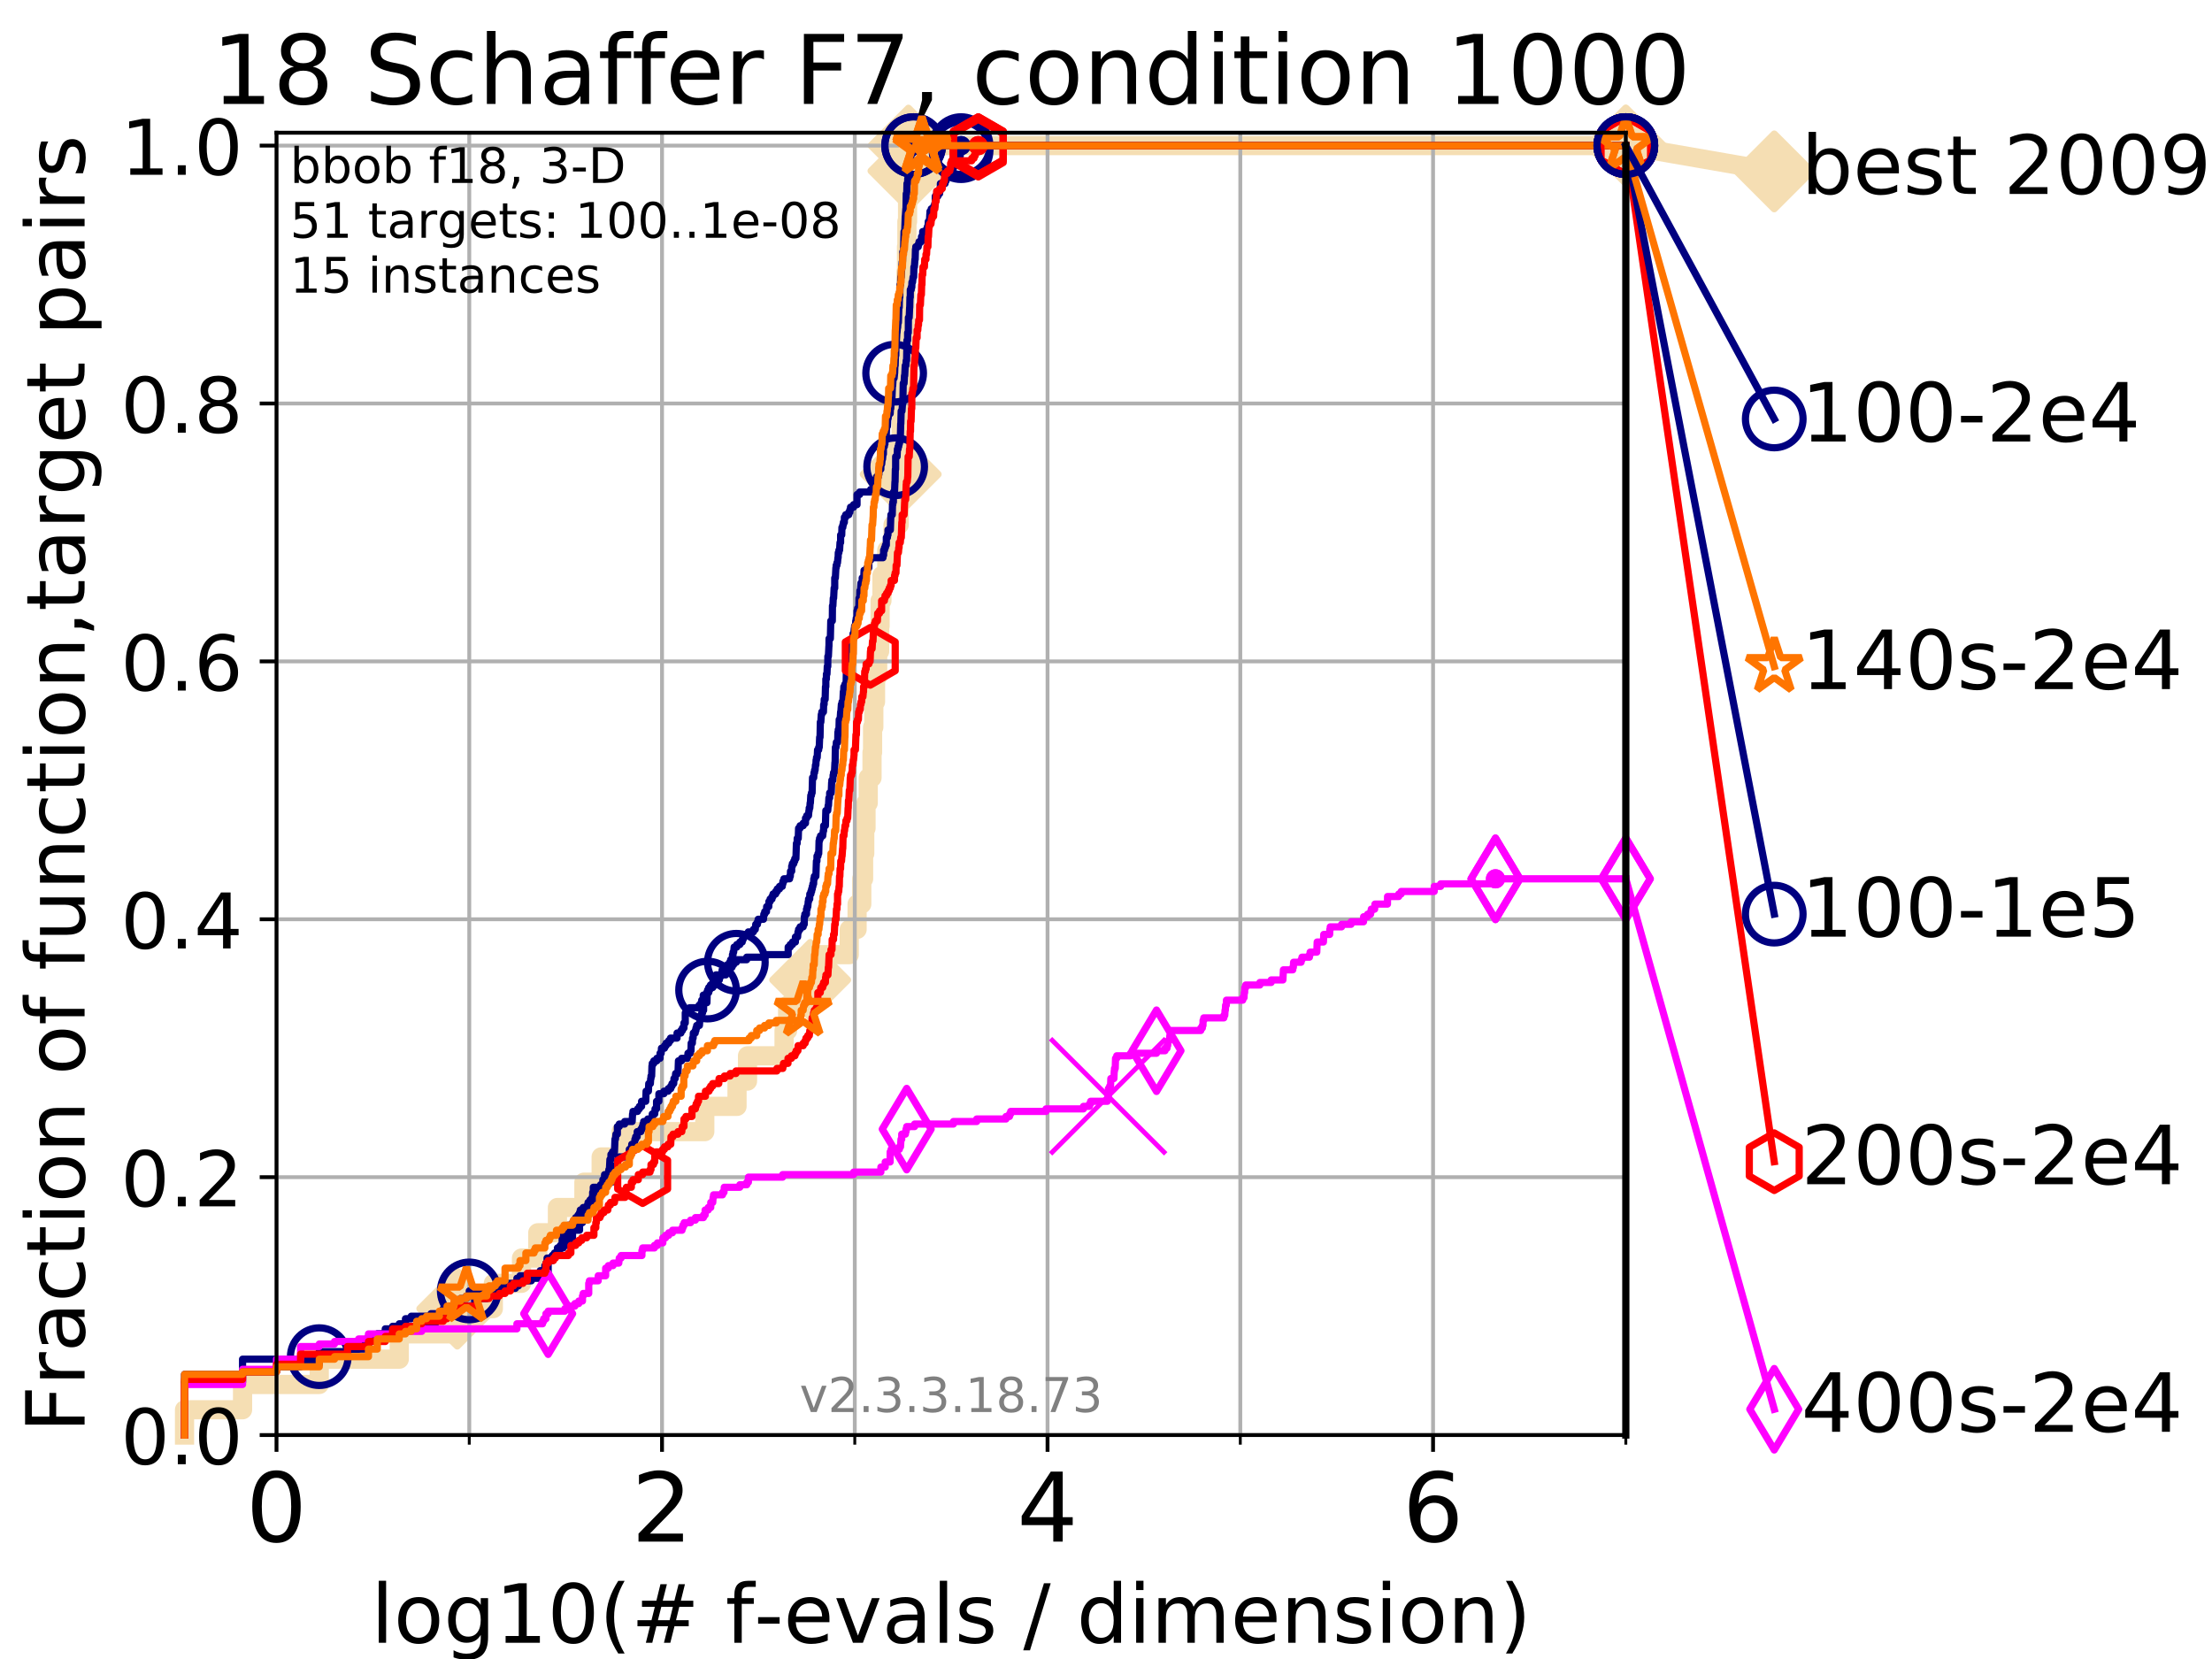 <?xml version="1.0" encoding="utf-8" standalone="no"?>
<!DOCTYPE svg PUBLIC "-//W3C//DTD SVG 1.1//EN"
  "http://www.w3.org/Graphics/SVG/1.1/DTD/svg11.dtd">
<!-- Created with matplotlib (https://matplotlib.org/) -->
<svg height="345.6pt" version="1.1" viewBox="0 0 460.8 345.6" width="460.8pt" xmlns="http://www.w3.org/2000/svg" xmlns:xlink="http://www.w3.org/1999/xlink">
 <defs>
  <style type="text/css">
*{stroke-linecap:butt;stroke-linejoin:round;}
  </style>
 </defs>
 <g id="figure_1">
  <g id="patch_1">
   <path d="M 0 345.6 
L 460.8 345.6 
L 460.8 0 
L 0 0 
z
" style="fill:#ffffff;"/>
  </g>
  <g id="axes_1">
   <g id="patch_2">
    <path d="M 57.6 298.944 
L 338.688 298.944 
L 338.688 27.648 
L 57.6 27.648 
z
" style="fill:#ffffff;"/>
   </g>
   <g id="line2d_1">
    <path d="M 38.441 298.944 
L 38.441 293.677 
L 50.529 293.677 
L 50.529 288.41 
L 66.508 288.41 
L 66.508 283.143 
L 83.172 283.143 
L 83.172 277.877 
L 95.26 277.877 
L 95.26 272.61 
L 102.772 272.61 
L 102.772 267.343 
L 108.64 267.343 
L 108.64 262.076 
L 112.026 262.076 
L 112.026 256.809 
L 116.122 256.809 
L 116.122 251.542 
L 121.638 251.542 
L 121.638 246.275 
L 125.232 246.275 
L 125.232 241.009 
L 129.386 241.009 
L 129.386 235.742 
L 146.819 235.742 
L 146.819 230.475 
L 153.538 230.475 
L 153.538 225.208 
L 155.721 225.208 
L 155.721 219.941 
L 163.335 219.941 
L 163.335 214.674 
L 164.076 214.674 
L 164.076 209.407 
L 167.598 209.407 
L 167.598 204.141 
L 168.776 204.141 
L 168.776 198.874 
L 176.913 198.874 
L 176.913 193.607 
L 178.548 193.607 
L 178.548 188.34 
L 179.521 188.34 
L 179.521 183.073 
L 179.902 183.073 
L 179.902 177.806 
L 180.141 177.806 
L 180.141 172.539 
L 180.407 172.539 
L 180.407 167.272 
L 180.869 167.272 
L 180.869 162.006 
L 181.658 162.006 
L 181.658 156.739 
L 181.775 156.739 
L 181.775 151.472 
L 182.032 151.472 
L 182.032 146.205 
L 182.385 146.205 
L 182.385 140.938 
L 182.833 140.938 
L 182.833 135.671 
L 183.244 135.671 
L 183.244 130.404 
L 183.339 130.404 
L 183.339 125.138 
L 183.725 125.138 
L 183.725 119.871 
L 184.734 119.871 
L 184.734 114.604 
L 186.036 114.604 
L 186.036 109.337 
L 187.317 109.337 
L 187.317 104.07 
L 187.47 104.07 
L 187.47 98.803 
L 187.632 98.803 
L 187.632 93.536 
L 187.732 93.536 
L 187.732 88.27 
L 187.762 88.27 
L 187.762 83.003 
L 187.974 83.003 
L 187.974 77.736 
L 188.278 77.736 
L 188.278 72.469 
L 188.417 72.469 
L 188.417 67.202 
L 188.573 67.202 
L 188.573 61.935 
L 188.722 61.935 
L 188.722 56.668 
L 188.842 56.668 
L 188.842 51.402 
L 188.926 51.402 
L 188.926 46.135 
L 189.063 46.135 
L 189.063 40.868 
L 189.162 40.868 
L 189.162 35.601 
L 189.248 35.601 
L 189.248 30.334 
L 338.688 30.334 
" style="fill:none;stroke:#f5deb3;stroke-linecap:square;stroke-width:4;"/>
   </g>
   <g id="line2d_2">
    <defs>
     <path d="M -0 7.778 
L 7.778 0 
L 0 -7.778 
L -7.778 -0 
z
" id="m527e2fcaaf" style="stroke:#f5deb3;stroke-linejoin:miter;stroke-width:1.5;"/>
    </defs>
    <g>
     <use style="fill:#f5deb3;stroke:#f5deb3;stroke-linejoin:miter;stroke-width:1.5;" x="95.26" xlink:href="#m527e2fcaaf" y="272.61"/>
     <use style="fill:#f5deb3;stroke:#f5deb3;stroke-linejoin:miter;stroke-width:1.5;" x="168.776" xlink:href="#m527e2fcaaf" y="204.141"/>
     <use style="fill:#f5deb3;stroke:#f5deb3;stroke-linejoin:miter;stroke-width:1.5;" x="187.632" xlink:href="#m527e2fcaaf" y="98.803"/>
     <use style="fill:#f5deb3;stroke:#f5deb3;stroke-linejoin:miter;stroke-width:1.5;" x="189.248" xlink:href="#m527e2fcaaf" y="35.601"/>
     <use style="fill:#f5deb3;stroke:#f5deb3;stroke-linejoin:miter;stroke-width:1.5;" x="189.248" xlink:href="#m527e2fcaaf" y="30.334"/>
     <use style="fill:#f5deb3;stroke:#f5deb3;stroke-linejoin:miter;stroke-width:1.5;" x="338.688" xlink:href="#m527e2fcaaf" y="30.334"/>
    </g>
   </g>
   <g id="line2d_3">
    <path style="fill:none;stroke:#f5deb3;stroke-linecap:square;stroke-width:4;"/>
    <g/>
   </g>
   <g id="line2d_4">
    <path d="M 338.688 30.334 
L 369.608 35.706 
" style="fill:none;stroke:#f5deb3;stroke-linecap:square;stroke-width:4;"/>
    <g>
     <use style="fill:#f5deb3;stroke:#f5deb3;stroke-linejoin:miter;stroke-width:1.5;" x="338.688" xlink:href="#m527e2fcaaf" y="30.334"/>
     <use style="fill:#f5deb3;stroke:#f5deb3;stroke-linejoin:miter;stroke-width:1.5;" x="369.608" xlink:href="#m527e2fcaaf" y="35.706"/>
    </g>
   </g>
   <g id="matplotlib.axis_1">
    <g id="xtick_1">
     <g id="line2d_5">
      <path clip-path="url(#pe24443bf72)" d="M 57.6 298.944 
L 57.6 27.648 
" style="fill:none;stroke:#b0b0b0;stroke-linecap:square;stroke-width:0.8;"/>
     </g>
     <g id="line2d_6">
      <defs>
       <path d="M 0 0 
L 0 3.5 
" id="m8fd78fcadd" style="stroke:#000000;stroke-width:0.8;"/>
      </defs>
      <g>
       <use style="stroke:#000000;stroke-width:0.8;" x="57.6" xlink:href="#m8fd78fcadd" y="298.944"/>
      </g>
     </g>
     <g id="text_1">
      <!-- 0 -->
      <defs>
       <path d="M 31.781 66.406 
Q 24.172 66.406 20.328 58.906 
Q 16.5 51.422 16.5 36.375 
Q 16.5 21.391 20.328 13.891 
Q 24.172 6.391 31.781 6.391 
Q 39.453 6.391 43.281 13.891 
Q 47.125 21.391 47.125 36.375 
Q 47.125 51.422 43.281 58.906 
Q 39.453 66.406 31.781 66.406 
z
M 31.781 74.219 
Q 44.047 74.219 50.516 64.516 
Q 56.984 54.828 56.984 36.375 
Q 56.984 17.969 50.516 8.266 
Q 44.047 -1.422 31.781 -1.422 
Q 19.531 -1.422 13.062 8.266 
Q 6.594 17.969 6.594 36.375 
Q 6.594 54.828 13.062 64.516 
Q 19.531 74.219 31.781 74.219 
z
" id="DejaVuSans-48"/>
      </defs>
      <g transform="translate(51.237 321.141)scale(0.2 -0.2)">
       <use xlink:href="#DejaVuSans-48"/>
      </g>
     </g>
    </g>
    <g id="xtick_2">
     <g id="line2d_7">
      <path clip-path="url(#pe24443bf72)" d="M 137.911 298.944 
L 137.911 27.648 
" style="fill:none;stroke:#b0b0b0;stroke-linecap:square;stroke-width:0.8;"/>
     </g>
     <g id="line2d_8">
      <g>
       <use style="stroke:#000000;stroke-width:0.8;" x="137.911" xlink:href="#m8fd78fcadd" y="298.944"/>
      </g>
     </g>
     <g id="text_2">
      <!-- 2 -->
      <defs>
       <path d="M 19.188 8.297 
L 53.609 8.297 
L 53.609 0 
L 7.328 0 
L 7.328 8.297 
Q 12.938 14.109 22.625 23.891 
Q 32.328 33.688 34.812 36.531 
Q 39.547 41.844 41.422 45.531 
Q 43.312 49.219 43.312 52.781 
Q 43.312 58.594 39.234 62.25 
Q 35.156 65.922 28.609 65.922 
Q 23.969 65.922 18.812 64.312 
Q 13.672 62.703 7.812 59.422 
L 7.812 69.391 
Q 13.766 71.781 18.938 73 
Q 24.125 74.219 28.422 74.219 
Q 39.75 74.219 46.484 68.547 
Q 53.219 62.891 53.219 53.422 
Q 53.219 48.922 51.531 44.891 
Q 49.859 40.875 45.406 35.406 
Q 44.188 33.984 37.641 27.219 
Q 31.109 20.453 19.188 8.297 
z
" id="DejaVuSans-50"/>
      </defs>
      <g transform="translate(131.548 321.141)scale(0.2 -0.2)">
       <use xlink:href="#DejaVuSans-50"/>
      </g>
     </g>
    </g>
    <g id="xtick_3">
     <g id="line2d_9">
      <path clip-path="url(#pe24443bf72)" d="M 218.222 298.944 
L 218.222 27.648 
" style="fill:none;stroke:#b0b0b0;stroke-linecap:square;stroke-width:0.8;"/>
     </g>
     <g id="line2d_10">
      <g>
       <use style="stroke:#000000;stroke-width:0.8;" x="218.222" xlink:href="#m8fd78fcadd" y="298.944"/>
      </g>
     </g>
     <g id="text_3">
      <!-- 4 -->
      <defs>
       <path d="M 37.797 64.312 
L 12.891 25.391 
L 37.797 25.391 
z
M 35.203 72.906 
L 47.609 72.906 
L 47.609 25.391 
L 58.016 25.391 
L 58.016 17.188 
L 47.609 17.188 
L 47.609 0 
L 37.797 0 
L 37.797 17.188 
L 4.891 17.188 
L 4.891 26.703 
z
" id="DejaVuSans-52"/>
      </defs>
      <g transform="translate(211.859 321.141)scale(0.2 -0.2)">
       <use xlink:href="#DejaVuSans-52"/>
      </g>
     </g>
    </g>
    <g id="xtick_4">
     <g id="line2d_11">
      <path clip-path="url(#pe24443bf72)" d="M 298.533 298.944 
L 298.533 27.648 
" style="fill:none;stroke:#b0b0b0;stroke-linecap:square;stroke-width:0.8;"/>
     </g>
     <g id="line2d_12">
      <g>
       <use style="stroke:#000000;stroke-width:0.8;" x="298.533" xlink:href="#m8fd78fcadd" y="298.944"/>
      </g>
     </g>
     <g id="text_4">
      <!-- 6 -->
      <defs>
       <path d="M 33.016 40.375 
Q 26.375 40.375 22.484 35.828 
Q 18.609 31.297 18.609 23.391 
Q 18.609 15.531 22.484 10.953 
Q 26.375 6.391 33.016 6.391 
Q 39.656 6.391 43.531 10.953 
Q 47.406 15.531 47.406 23.391 
Q 47.406 31.297 43.531 35.828 
Q 39.656 40.375 33.016 40.375 
z
M 52.594 71.297 
L 52.594 62.312 
Q 48.875 64.062 45.094 64.984 
Q 41.312 65.922 37.594 65.922 
Q 27.828 65.922 22.672 59.328 
Q 17.531 52.734 16.797 39.406 
Q 19.672 43.656 24.016 45.922 
Q 28.375 48.188 33.594 48.188 
Q 44.578 48.188 50.953 41.516 
Q 57.328 34.859 57.328 23.391 
Q 57.328 12.156 50.688 5.359 
Q 44.047 -1.422 33.016 -1.422 
Q 20.359 -1.422 13.672 8.266 
Q 6.984 17.969 6.984 36.375 
Q 6.984 53.656 15.188 63.938 
Q 23.391 74.219 37.203 74.219 
Q 40.922 74.219 44.703 73.484 
Q 48.484 72.75 52.594 71.297 
z
" id="DejaVuSans-54"/>
      </defs>
      <g transform="translate(292.17 321.141)scale(0.2 -0.2)">
       <use xlink:href="#DejaVuSans-54"/>
      </g>
     </g>
    </g>
    <g id="xtick_5">
     <g id="line2d_13">
      <path clip-path="url(#pe24443bf72)" d="M 97.755 298.944 
L 97.755 27.648 
" style="fill:none;stroke:#b0b0b0;stroke-linecap:square;stroke-width:0.8;"/>
     </g>
     <g id="line2d_14">
      <defs>
       <path d="M 0 0 
L 0 2 
" id="mc782d91c87" style="stroke:#000000;stroke-width:0.6;"/>
      </defs>
      <g>
       <use style="stroke:#000000;stroke-width:0.6;" x="97.755" xlink:href="#mc782d91c87" y="298.944"/>
      </g>
     </g>
    </g>
    <g id="xtick_6">
     <g id="line2d_15">
      <path clip-path="url(#pe24443bf72)" d="M 178.066 298.944 
L 178.066 27.648 
" style="fill:none;stroke:#b0b0b0;stroke-linecap:square;stroke-width:0.8;"/>
     </g>
     <g id="line2d_16">
      <g>
       <use style="stroke:#000000;stroke-width:0.6;" x="178.066" xlink:href="#mc782d91c87" y="298.944"/>
      </g>
     </g>
    </g>
    <g id="xtick_7">
     <g id="line2d_17">
      <path clip-path="url(#pe24443bf72)" d="M 258.377 298.944 
L 258.377 27.648 
" style="fill:none;stroke:#b0b0b0;stroke-linecap:square;stroke-width:0.8;"/>
     </g>
     <g id="line2d_18">
      <g>
       <use style="stroke:#000000;stroke-width:0.6;" x="258.377" xlink:href="#mc782d91c87" y="298.944"/>
      </g>
     </g>
    </g>
    <g id="xtick_8">
     <g id="line2d_19">
      <path clip-path="url(#pe24443bf72)" d="M 338.688 298.944 
L 338.688 27.648 
" style="fill:none;stroke:#b0b0b0;stroke-linecap:square;stroke-width:0.8;"/>
     </g>
     <g id="line2d_20">
      <g>
       <use style="stroke:#000000;stroke-width:0.6;" x="338.688" xlink:href="#mc782d91c87" y="298.944"/>
      </g>
     </g>
    </g>
    <g id="text_5">
     <!-- log10(# f-evals / dimension) -->
     <defs>
      <path d="M 9.422 75.984 
L 18.406 75.984 
L 18.406 0 
L 9.422 0 
z
" id="DejaVuSans-108"/>
      <path d="M 30.609 48.391 
Q 23.391 48.391 19.188 42.75 
Q 14.984 37.109 14.984 27.297 
Q 14.984 17.484 19.156 11.844 
Q 23.344 6.203 30.609 6.203 
Q 37.797 6.203 41.984 11.859 
Q 46.188 17.531 46.188 27.297 
Q 46.188 37.016 41.984 42.703 
Q 37.797 48.391 30.609 48.391 
z
M 30.609 56 
Q 42.328 56 49.016 48.375 
Q 55.719 40.766 55.719 27.297 
Q 55.719 13.875 49.016 6.219 
Q 42.328 -1.422 30.609 -1.422 
Q 18.844 -1.422 12.172 6.219 
Q 5.516 13.875 5.516 27.297 
Q 5.516 40.766 12.172 48.375 
Q 18.844 56 30.609 56 
z
" id="DejaVuSans-111"/>
      <path d="M 45.406 27.984 
Q 45.406 37.75 41.375 43.109 
Q 37.359 48.484 30.078 48.484 
Q 22.859 48.484 18.828 43.109 
Q 14.797 37.75 14.797 27.984 
Q 14.797 18.266 18.828 12.891 
Q 22.859 7.516 30.078 7.516 
Q 37.359 7.516 41.375 12.891 
Q 45.406 18.266 45.406 27.984 
z
M 54.391 6.781 
Q 54.391 -7.172 48.188 -13.984 
Q 42 -20.797 29.203 -20.797 
Q 24.469 -20.797 20.266 -20.094 
Q 16.062 -19.391 12.109 -17.922 
L 12.109 -9.188 
Q 16.062 -11.328 19.922 -12.344 
Q 23.781 -13.375 27.781 -13.375 
Q 36.625 -13.375 41.016 -8.766 
Q 45.406 -4.156 45.406 5.172 
L 45.406 9.625 
Q 42.625 4.781 38.281 2.391 
Q 33.938 0 27.875 0 
Q 17.828 0 11.672 7.656 
Q 5.516 15.328 5.516 27.984 
Q 5.516 40.672 11.672 48.328 
Q 17.828 56 27.875 56 
Q 33.938 56 38.281 53.609 
Q 42.625 51.219 45.406 46.391 
L 45.406 54.688 
L 54.391 54.688 
z
" id="DejaVuSans-103"/>
      <path d="M 12.406 8.297 
L 28.516 8.297 
L 28.516 63.922 
L 10.984 60.406 
L 10.984 69.391 
L 28.422 72.906 
L 38.281 72.906 
L 38.281 8.297 
L 54.391 8.297 
L 54.391 0 
L 12.406 0 
z
" id="DejaVuSans-49"/>
      <path d="M 31 75.875 
Q 24.469 64.656 21.281 53.656 
Q 18.109 42.672 18.109 31.391 
Q 18.109 20.125 21.312 9.062 
Q 24.516 -2 31 -13.188 
L 23.188 -13.188 
Q 15.875 -1.703 12.234 9.375 
Q 8.594 20.453 8.594 31.391 
Q 8.594 42.281 12.203 53.312 
Q 15.828 64.359 23.188 75.875 
z
" id="DejaVuSans-40"/>
      <path d="M 51.125 44 
L 36.922 44 
L 32.812 27.688 
L 47.125 27.688 
z
M 43.797 71.781 
L 38.719 51.516 
L 52.984 51.516 
L 58.109 71.781 
L 65.922 71.781 
L 60.891 51.516 
L 76.125 51.516 
L 76.125 44 
L 58.984 44 
L 54.984 27.688 
L 70.516 27.688 
L 70.516 20.219 
L 53.078 20.219 
L 48 0 
L 40.188 0 
L 45.219 20.219 
L 30.906 20.219 
L 25.875 0 
L 18.016 0 
L 23.094 20.219 
L 7.719 20.219 
L 7.719 27.688 
L 24.906 27.688 
L 29 44 
L 13.281 44 
L 13.281 51.516 
L 30.906 51.516 
L 35.891 71.781 
z
" id="DejaVuSans-35"/>
      <path id="DejaVuSans-32"/>
      <path d="M 37.109 75.984 
L 37.109 68.5 
L 28.516 68.5 
Q 23.688 68.5 21.797 66.547 
Q 19.922 64.594 19.922 59.516 
L 19.922 54.688 
L 34.719 54.688 
L 34.719 47.703 
L 19.922 47.703 
L 19.922 0 
L 10.891 0 
L 10.891 47.703 
L 2.297 47.703 
L 2.297 54.688 
L 10.891 54.688 
L 10.891 58.5 
Q 10.891 67.625 15.141 71.797 
Q 19.391 75.984 28.609 75.984 
z
" id="DejaVuSans-102"/>
      <path d="M 4.891 31.391 
L 31.203 31.391 
L 31.203 23.391 
L 4.891 23.391 
z
" id="DejaVuSans-45"/>
      <path d="M 56.203 29.594 
L 56.203 25.203 
L 14.891 25.203 
Q 15.484 15.922 20.484 11.062 
Q 25.484 6.203 34.422 6.203 
Q 39.594 6.203 44.453 7.469 
Q 49.312 8.734 54.109 11.281 
L 54.109 2.781 
Q 49.266 0.734 44.188 -0.344 
Q 39.109 -1.422 33.891 -1.422 
Q 20.797 -1.422 13.156 6.188 
Q 5.516 13.812 5.516 26.812 
Q 5.516 40.234 12.766 48.109 
Q 20.016 56 32.328 56 
Q 43.359 56 49.781 48.891 
Q 56.203 41.797 56.203 29.594 
z
M 47.219 32.234 
Q 47.125 39.594 43.094 43.984 
Q 39.062 48.391 32.422 48.391 
Q 24.906 48.391 20.391 44.141 
Q 15.875 39.891 15.188 32.172 
z
" id="DejaVuSans-101"/>
      <path d="M 2.984 54.688 
L 12.5 54.688 
L 29.594 8.797 
L 46.688 54.688 
L 56.203 54.688 
L 35.688 0 
L 23.484 0 
z
" id="DejaVuSans-118"/>
      <path d="M 34.281 27.484 
Q 23.391 27.484 19.188 25 
Q 14.984 22.516 14.984 16.5 
Q 14.984 11.719 18.141 8.906 
Q 21.297 6.109 26.703 6.109 
Q 34.188 6.109 38.703 11.406 
Q 43.219 16.703 43.219 25.484 
L 43.219 27.484 
z
M 52.203 31.203 
L 52.203 0 
L 43.219 0 
L 43.219 8.297 
Q 40.141 3.328 35.547 0.953 
Q 30.953 -1.422 24.312 -1.422 
Q 15.922 -1.422 10.953 3.297 
Q 6 8.016 6 15.922 
Q 6 25.141 12.172 29.828 
Q 18.359 34.516 30.609 34.516 
L 43.219 34.516 
L 43.219 35.406 
Q 43.219 41.609 39.141 45 
Q 35.062 48.391 27.688 48.391 
Q 23 48.391 18.547 47.266 
Q 14.109 46.141 10.016 43.891 
L 10.016 52.203 
Q 14.938 54.109 19.578 55.047 
Q 24.219 56 28.609 56 
Q 40.484 56 46.344 49.844 
Q 52.203 43.703 52.203 31.203 
z
" id="DejaVuSans-97"/>
      <path d="M 44.281 53.078 
L 44.281 44.578 
Q 40.484 46.531 36.375 47.5 
Q 32.281 48.484 27.875 48.484 
Q 21.188 48.484 17.844 46.438 
Q 14.5 44.391 14.5 40.281 
Q 14.5 37.156 16.891 35.375 
Q 19.281 33.594 26.516 31.984 
L 29.594 31.297 
Q 39.156 29.25 43.188 25.516 
Q 47.219 21.781 47.219 15.094 
Q 47.219 7.469 41.188 3.016 
Q 35.156 -1.422 24.609 -1.422 
Q 20.219 -1.422 15.453 -0.562 
Q 10.688 0.297 5.422 2 
L 5.422 11.281 
Q 10.406 8.688 15.234 7.391 
Q 20.062 6.109 24.812 6.109 
Q 31.156 6.109 34.562 8.281 
Q 37.984 10.453 37.984 14.406 
Q 37.984 18.062 35.516 20.016 
Q 33.062 21.969 24.703 23.781 
L 21.578 24.516 
Q 13.234 26.266 9.516 29.906 
Q 5.812 33.547 5.812 39.891 
Q 5.812 47.609 11.281 51.797 
Q 16.75 56 26.812 56 
Q 31.781 56 36.172 55.266 
Q 40.578 54.547 44.281 53.078 
z
" id="DejaVuSans-115"/>
      <path d="M 25.391 72.906 
L 33.688 72.906 
L 8.297 -9.281 
L 0 -9.281 
z
" id="DejaVuSans-47"/>
      <path d="M 45.406 46.391 
L 45.406 75.984 
L 54.391 75.984 
L 54.391 0 
L 45.406 0 
L 45.406 8.203 
Q 42.578 3.328 38.25 0.953 
Q 33.938 -1.422 27.875 -1.422 
Q 17.969 -1.422 11.734 6.484 
Q 5.516 14.406 5.516 27.297 
Q 5.516 40.188 11.734 48.094 
Q 17.969 56 27.875 56 
Q 33.938 56 38.25 53.625 
Q 42.578 51.266 45.406 46.391 
z
M 14.797 27.297 
Q 14.797 17.391 18.875 11.75 
Q 22.953 6.109 30.078 6.109 
Q 37.203 6.109 41.297 11.75 
Q 45.406 17.391 45.406 27.297 
Q 45.406 37.203 41.297 42.844 
Q 37.203 48.484 30.078 48.484 
Q 22.953 48.484 18.875 42.844 
Q 14.797 37.203 14.797 27.297 
z
" id="DejaVuSans-100"/>
      <path d="M 9.422 54.688 
L 18.406 54.688 
L 18.406 0 
L 9.422 0 
z
M 9.422 75.984 
L 18.406 75.984 
L 18.406 64.594 
L 9.422 64.594 
z
" id="DejaVuSans-105"/>
      <path d="M 52 44.188 
Q 55.375 50.25 60.062 53.125 
Q 64.75 56 71.094 56 
Q 79.641 56 84.281 50.016 
Q 88.922 44.047 88.922 33.016 
L 88.922 0 
L 79.891 0 
L 79.891 32.719 
Q 79.891 40.578 77.094 44.375 
Q 74.312 48.188 68.609 48.188 
Q 61.625 48.188 57.562 43.547 
Q 53.516 38.922 53.516 30.906 
L 53.516 0 
L 44.484 0 
L 44.484 32.719 
Q 44.484 40.625 41.703 44.406 
Q 38.922 48.188 33.109 48.188 
Q 26.219 48.188 22.156 43.531 
Q 18.109 38.875 18.109 30.906 
L 18.109 0 
L 9.078 0 
L 9.078 54.688 
L 18.109 54.688 
L 18.109 46.188 
Q 21.188 51.219 25.484 53.609 
Q 29.781 56 35.688 56 
Q 41.656 56 45.828 52.969 
Q 50 49.953 52 44.188 
z
" id="DejaVuSans-109"/>
      <path d="M 54.891 33.016 
L 54.891 0 
L 45.906 0 
L 45.906 32.719 
Q 45.906 40.484 42.875 44.328 
Q 39.844 48.188 33.797 48.188 
Q 26.516 48.188 22.312 43.547 
Q 18.109 38.922 18.109 30.906 
L 18.109 0 
L 9.078 0 
L 9.078 54.688 
L 18.109 54.688 
L 18.109 46.188 
Q 21.344 51.125 25.703 53.562 
Q 30.078 56 35.797 56 
Q 45.219 56 50.047 50.172 
Q 54.891 44.344 54.891 33.016 
z
" id="DejaVuSans-110"/>
      <path d="M 8.016 75.875 
L 15.828 75.875 
Q 23.141 64.359 26.781 53.312 
Q 30.422 42.281 30.422 31.391 
Q 30.422 20.453 26.781 9.375 
Q 23.141 -1.703 15.828 -13.188 
L 8.016 -13.188 
Q 14.5 -2 17.703 9.062 
Q 20.906 20.125 20.906 31.391 
Q 20.906 42.672 17.703 53.656 
Q 14.5 64.656 8.016 75.875 
z
" id="DejaVuSans-41"/>
     </defs>
     <g transform="translate(77.303 342.218)scale(0.17 -0.17)">
      <use xlink:href="#DejaVuSans-108"/>
      <use x="27.783" xlink:href="#DejaVuSans-111"/>
      <use x="88.965" xlink:href="#DejaVuSans-103"/>
      <use x="152.441" xlink:href="#DejaVuSans-49"/>
      <use x="216.064" xlink:href="#DejaVuSans-48"/>
      <use x="279.688" xlink:href="#DejaVuSans-40"/>
      <use x="318.701" xlink:href="#DejaVuSans-35"/>
      <use x="402.49" xlink:href="#DejaVuSans-32"/>
      <use x="434.277" xlink:href="#DejaVuSans-102"/>
      <use x="469.404" xlink:href="#DejaVuSans-45"/>
      <use x="505.488" xlink:href="#DejaVuSans-101"/>
      <use x="567.012" xlink:href="#DejaVuSans-118"/>
      <use x="626.191" xlink:href="#DejaVuSans-97"/>
      <use x="687.471" xlink:href="#DejaVuSans-108"/>
      <use x="715.254" xlink:href="#DejaVuSans-115"/>
      <use x="767.354" xlink:href="#DejaVuSans-32"/>
      <use x="799.141" xlink:href="#DejaVuSans-47"/>
      <use x="832.832" xlink:href="#DejaVuSans-32"/>
      <use x="864.619" xlink:href="#DejaVuSans-100"/>
      <use x="928.096" xlink:href="#DejaVuSans-105"/>
      <use x="955.879" xlink:href="#DejaVuSans-109"/>
      <use x="1053.291" xlink:href="#DejaVuSans-101"/>
      <use x="1114.814" xlink:href="#DejaVuSans-110"/>
      <use x="1178.193" xlink:href="#DejaVuSans-115"/>
      <use x="1230.293" xlink:href="#DejaVuSans-105"/>
      <use x="1258.076" xlink:href="#DejaVuSans-111"/>
      <use x="1319.258" xlink:href="#DejaVuSans-110"/>
      <use x="1382.637" xlink:href="#DejaVuSans-41"/>
     </g>
    </g>
   </g>
   <g id="matplotlib.axis_2">
    <g id="ytick_1">
     <g id="line2d_21">
      <path clip-path="url(#pe24443bf72)" d="M 57.6 298.944 
L 338.688 298.944 
" style="fill:none;stroke:#b0b0b0;stroke-linecap:square;stroke-width:0.8;"/>
     </g>
     <g id="line2d_22">
      <defs>
       <path d="M 0 0 
L -3.5 0 
" id="m96039ebbf6" style="stroke:#000000;stroke-width:0.8;"/>
      </defs>
      <g>
       <use style="stroke:#000000;stroke-width:0.8;" x="57.6" xlink:href="#m96039ebbf6" y="298.944"/>
      </g>
     </g>
     <g id="text_6">
      <!-- 0.0 -->
      <defs>
       <path d="M 10.688 12.406 
L 21 12.406 
L 21 0 
L 10.688 0 
z
" id="DejaVuSans-46"/>
      </defs>
      <g transform="translate(25.155 305.023)scale(0.16 -0.16)">
       <use xlink:href="#DejaVuSans-48"/>
       <use x="63.623" xlink:href="#DejaVuSans-46"/>
       <use x="95.41" xlink:href="#DejaVuSans-48"/>
      </g>
     </g>
    </g>
    <g id="ytick_2">
     <g id="line2d_23">
      <path clip-path="url(#pe24443bf72)" d="M 57.6 245.222 
L 338.688 245.222 
" style="fill:none;stroke:#b0b0b0;stroke-linecap:square;stroke-width:0.8;"/>
     </g>
     <g id="line2d_24">
      <g>
       <use style="stroke:#000000;stroke-width:0.8;" x="57.6" xlink:href="#m96039ebbf6" y="245.222"/>
      </g>
     </g>
     <g id="text_7">
      <!-- 0.2 -->
      <g transform="translate(25.155 251.301)scale(0.16 -0.16)">
       <use xlink:href="#DejaVuSans-48"/>
       <use x="63.623" xlink:href="#DejaVuSans-46"/>
       <use x="95.41" xlink:href="#DejaVuSans-50"/>
      </g>
     </g>
    </g>
    <g id="ytick_3">
     <g id="line2d_25">
      <path clip-path="url(#pe24443bf72)" d="M 57.6 191.5 
L 338.688 191.5 
" style="fill:none;stroke:#b0b0b0;stroke-linecap:square;stroke-width:0.8;"/>
     </g>
     <g id="line2d_26">
      <g>
       <use style="stroke:#000000;stroke-width:0.8;" x="57.6" xlink:href="#m96039ebbf6" y="191.5"/>
      </g>
     </g>
     <g id="text_8">
      <!-- 0.4 -->
      <g transform="translate(25.155 197.579)scale(0.16 -0.16)">
       <use xlink:href="#DejaVuSans-48"/>
       <use x="63.623" xlink:href="#DejaVuSans-46"/>
       <use x="95.41" xlink:href="#DejaVuSans-52"/>
      </g>
     </g>
    </g>
    <g id="ytick_4">
     <g id="line2d_27">
      <path clip-path="url(#pe24443bf72)" d="M 57.6 137.778 
L 338.688 137.778 
" style="fill:none;stroke:#b0b0b0;stroke-linecap:square;stroke-width:0.8;"/>
     </g>
     <g id="line2d_28">
      <g>
       <use style="stroke:#000000;stroke-width:0.8;" x="57.6" xlink:href="#m96039ebbf6" y="137.778"/>
      </g>
     </g>
     <g id="text_9">
      <!-- 0.6 -->
      <g transform="translate(25.155 143.857)scale(0.16 -0.16)">
       <use xlink:href="#DejaVuSans-48"/>
       <use x="63.623" xlink:href="#DejaVuSans-46"/>
       <use x="95.41" xlink:href="#DejaVuSans-54"/>
      </g>
     </g>
    </g>
    <g id="ytick_5">
     <g id="line2d_29">
      <path clip-path="url(#pe24443bf72)" d="M 57.6 84.056 
L 338.688 84.056 
" style="fill:none;stroke:#b0b0b0;stroke-linecap:square;stroke-width:0.8;"/>
     </g>
     <g id="line2d_30">
      <g>
       <use style="stroke:#000000;stroke-width:0.8;" x="57.6" xlink:href="#m96039ebbf6" y="84.056"/>
      </g>
     </g>
     <g id="text_10">
      <!-- 0.8 -->
      <defs>
       <path d="M 31.781 34.625 
Q 24.75 34.625 20.719 30.859 
Q 16.703 27.094 16.703 20.516 
Q 16.703 13.922 20.719 10.156 
Q 24.75 6.391 31.781 6.391 
Q 38.812 6.391 42.859 10.172 
Q 46.922 13.969 46.922 20.516 
Q 46.922 27.094 42.891 30.859 
Q 38.875 34.625 31.781 34.625 
z
M 21.922 38.812 
Q 15.578 40.375 12.031 44.719 
Q 8.5 49.078 8.5 55.328 
Q 8.5 64.062 14.719 69.141 
Q 20.953 74.219 31.781 74.219 
Q 42.672 74.219 48.875 69.141 
Q 55.078 64.062 55.078 55.328 
Q 55.078 49.078 51.531 44.719 
Q 48 40.375 41.703 38.812 
Q 48.828 37.156 52.797 32.312 
Q 56.781 27.484 56.781 20.516 
Q 56.781 9.906 50.312 4.234 
Q 43.844 -1.422 31.781 -1.422 
Q 19.734 -1.422 13.25 4.234 
Q 6.781 9.906 6.781 20.516 
Q 6.781 27.484 10.781 32.312 
Q 14.797 37.156 21.922 38.812 
z
M 18.312 54.391 
Q 18.312 48.734 21.844 45.562 
Q 25.391 42.391 31.781 42.391 
Q 38.141 42.391 41.719 45.562 
Q 45.312 48.734 45.312 54.391 
Q 45.312 60.062 41.719 63.234 
Q 38.141 66.406 31.781 66.406 
Q 25.391 66.406 21.844 63.234 
Q 18.312 60.062 18.312 54.391 
z
" id="DejaVuSans-56"/>
      </defs>
      <g transform="translate(25.155 90.135)scale(0.16 -0.16)">
       <use xlink:href="#DejaVuSans-48"/>
       <use x="63.623" xlink:href="#DejaVuSans-46"/>
       <use x="95.41" xlink:href="#DejaVuSans-56"/>
      </g>
     </g>
    </g>
    <g id="ytick_6">
     <g id="line2d_31">
      <path clip-path="url(#pe24443bf72)" d="M 57.6 30.334 
L 338.688 30.334 
" style="fill:none;stroke:#b0b0b0;stroke-linecap:square;stroke-width:0.8;"/>
     </g>
     <g id="line2d_32">
      <g>
       <use style="stroke:#000000;stroke-width:0.8;" x="57.6" xlink:href="#m96039ebbf6" y="30.334"/>
      </g>
     </g>
     <g id="text_11">
      <!-- 1.0 -->
      <g transform="translate(25.155 36.413)scale(0.16 -0.16)">
       <use xlink:href="#DejaVuSans-49"/>
       <use x="63.623" xlink:href="#DejaVuSans-46"/>
       <use x="95.41" xlink:href="#DejaVuSans-48"/>
      </g>
     </g>
    </g>
    <g id="text_12">
     <!-- Fraction of function,target pairs -->
     <defs>
      <path d="M 9.812 72.906 
L 51.703 72.906 
L 51.703 64.594 
L 19.672 64.594 
L 19.672 43.109 
L 48.578 43.109 
L 48.578 34.812 
L 19.672 34.812 
L 19.672 0 
L 9.812 0 
z
" id="DejaVuSans-70"/>
      <path d="M 41.109 46.297 
Q 39.594 47.172 37.812 47.578 
Q 36.031 48 33.891 48 
Q 26.266 48 22.188 43.047 
Q 18.109 38.094 18.109 28.812 
L 18.109 0 
L 9.078 0 
L 9.078 54.688 
L 18.109 54.688 
L 18.109 46.188 
Q 20.953 51.172 25.484 53.578 
Q 30.031 56 36.531 56 
Q 37.453 56 38.578 55.875 
Q 39.703 55.766 41.062 55.516 
z
" id="DejaVuSans-114"/>
      <path d="M 48.781 52.594 
L 48.781 44.188 
Q 44.969 46.297 41.141 47.344 
Q 37.312 48.391 33.406 48.391 
Q 24.656 48.391 19.812 42.844 
Q 14.984 37.312 14.984 27.297 
Q 14.984 17.281 19.812 11.734 
Q 24.656 6.203 33.406 6.203 
Q 37.312 6.203 41.141 7.25 
Q 44.969 8.297 48.781 10.406 
L 48.781 2.094 
Q 45.016 0.344 40.984 -0.531 
Q 36.969 -1.422 32.422 -1.422 
Q 20.062 -1.422 12.781 6.344 
Q 5.516 14.109 5.516 27.297 
Q 5.516 40.672 12.859 48.328 
Q 20.219 56 33.016 56 
Q 37.156 56 41.109 55.141 
Q 45.062 54.297 48.781 52.594 
z
" id="DejaVuSans-99"/>
      <path d="M 18.312 70.219 
L 18.312 54.688 
L 36.812 54.688 
L 36.812 47.703 
L 18.312 47.703 
L 18.312 18.016 
Q 18.312 11.328 20.141 9.422 
Q 21.969 7.516 27.594 7.516 
L 36.812 7.516 
L 36.812 0 
L 27.594 0 
Q 17.188 0 13.234 3.875 
Q 9.281 7.766 9.281 18.016 
L 9.281 47.703 
L 2.688 47.703 
L 2.688 54.688 
L 9.281 54.688 
L 9.281 70.219 
z
" id="DejaVuSans-116"/>
      <path d="M 8.5 21.578 
L 8.5 54.688 
L 17.484 54.688 
L 17.484 21.922 
Q 17.484 14.156 20.5 10.266 
Q 23.531 6.391 29.594 6.391 
Q 36.859 6.391 41.078 11.031 
Q 45.312 15.672 45.312 23.688 
L 45.312 54.688 
L 54.297 54.688 
L 54.297 0 
L 45.312 0 
L 45.312 8.406 
Q 42.047 3.422 37.719 1 
Q 33.406 -1.422 27.688 -1.422 
Q 18.266 -1.422 13.375 4.438 
Q 8.5 10.297 8.5 21.578 
z
M 31.109 56 
z
" id="DejaVuSans-117"/>
      <path d="M 11.719 12.406 
L 22.016 12.406 
L 22.016 4 
L 14.016 -11.625 
L 7.719 -11.625 
L 11.719 4 
z
" id="DejaVuSans-44"/>
      <path d="M 18.109 8.203 
L 18.109 -20.797 
L 9.078 -20.797 
L 9.078 54.688 
L 18.109 54.688 
L 18.109 46.391 
Q 20.953 51.266 25.266 53.625 
Q 29.594 56 35.594 56 
Q 45.562 56 51.781 48.094 
Q 58.016 40.188 58.016 27.297 
Q 58.016 14.406 51.781 6.484 
Q 45.562 -1.422 35.594 -1.422 
Q 29.594 -1.422 25.266 0.953 
Q 20.953 3.328 18.109 8.203 
z
M 48.688 27.297 
Q 48.688 37.203 44.609 42.844 
Q 40.531 48.484 33.406 48.484 
Q 26.266 48.484 22.188 42.844 
Q 18.109 37.203 18.109 27.297 
Q 18.109 17.391 22.188 11.75 
Q 26.266 6.109 33.406 6.109 
Q 40.531 6.109 44.609 11.75 
Q 48.688 17.391 48.688 27.297 
z
" id="DejaVuSans-112"/>
     </defs>
     <g transform="translate(17.62 298.435)rotate(-90)scale(0.17 -0.17)">
      <use xlink:href="#DejaVuSans-70"/>
      <use x="57.41" xlink:href="#DejaVuSans-114"/>
      <use x="98.523" xlink:href="#DejaVuSans-97"/>
      <use x="159.803" xlink:href="#DejaVuSans-99"/>
      <use x="214.783" xlink:href="#DejaVuSans-116"/>
      <use x="253.992" xlink:href="#DejaVuSans-105"/>
      <use x="281.775" xlink:href="#DejaVuSans-111"/>
      <use x="342.957" xlink:href="#DejaVuSans-110"/>
      <use x="406.336" xlink:href="#DejaVuSans-32"/>
      <use x="438.123" xlink:href="#DejaVuSans-111"/>
      <use x="499.305" xlink:href="#DejaVuSans-102"/>
      <use x="534.51" xlink:href="#DejaVuSans-32"/>
      <use x="566.297" xlink:href="#DejaVuSans-102"/>
      <use x="601.502" xlink:href="#DejaVuSans-117"/>
      <use x="664.881" xlink:href="#DejaVuSans-110"/>
      <use x="728.26" xlink:href="#DejaVuSans-99"/>
      <use x="783.24" xlink:href="#DejaVuSans-116"/>
      <use x="822.449" xlink:href="#DejaVuSans-105"/>
      <use x="850.232" xlink:href="#DejaVuSans-111"/>
      <use x="911.414" xlink:href="#DejaVuSans-110"/>
      <use x="974.793" xlink:href="#DejaVuSans-44"/>
      <use x="1006.58" xlink:href="#DejaVuSans-116"/>
      <use x="1045.789" xlink:href="#DejaVuSans-97"/>
      <use x="1107.068" xlink:href="#DejaVuSans-114"/>
      <use x="1148.166" xlink:href="#DejaVuSans-103"/>
      <use x="1211.643" xlink:href="#DejaVuSans-101"/>
      <use x="1273.166" xlink:href="#DejaVuSans-116"/>
      <use x="1312.375" xlink:href="#DejaVuSans-32"/>
      <use x="1344.162" xlink:href="#DejaVuSans-112"/>
      <use x="1407.639" xlink:href="#DejaVuSans-97"/>
      <use x="1468.918" xlink:href="#DejaVuSans-105"/>
      <use x="1496.701" xlink:href="#DejaVuSans-114"/>
      <use x="1537.814" xlink:href="#DejaVuSans-115"/>
     </g>
    </g>
   </g>
   <g id="line2d_33">
    <defs>
     <path d="M 0 1.5 
C 0.398 1.5 0.779 1.342 1.061 1.061 
C 1.342 0.779 1.5 0.398 1.5 0 
C 1.5 -0.398 1.342 -0.779 1.061 -1.061 
C 0.779 -1.342 0.398 -1.5 0 -1.5 
C -0.398 -1.5 -0.779 -1.342 -1.061 -1.061 
C -1.342 -0.779 -1.5 -0.398 -1.5 0 
C -1.5 0.398 -1.342 0.779 -1.061 1.061 
C -0.779 1.342 -0.398 1.5 0 1.5 
z
" id="m6c50a5e8f7" style="stroke:#f5deb3;"/>
    </defs>
    <g>
     <use style="fill:#f5deb3;stroke:#f5deb3;" x="189.248" xlink:href="#m6c50a5e8f7" y="30.334"/>
     <use style="fill:#f5deb3;stroke:#f5deb3;" x="189.248" xlink:href="#m6c50a5e8f7" y="30.334"/>
    </g>
   </g>
   <g id="line2d_34">
    <defs>
     <path d="M 0 1.5 
C 0.398 1.5 0.779 1.342 1.061 1.061 
C 1.342 0.779 1.5 0.398 1.5 0 
C 1.5 -0.398 1.342 -0.779 1.061 -1.061 
C 0.779 -1.342 0.398 -1.5 0 -1.5 
C -0.398 -1.5 -0.779 -1.342 -1.061 -1.061 
C -1.342 -0.779 -1.5 -0.398 -1.5 0 
C -1.5 0.398 -1.342 0.779 -1.061 1.061 
C -0.779 1.342 -0.398 1.5 0 1.5 
z
" id="mbff650d48b" style="stroke:#000080;"/>
    </defs>
    <g>
     <use style="fill:#000080;stroke:#000080;" x="190.328" xlink:href="#mbff650d48b" y="30.334"/>
     <use style="fill:#000080;stroke:#000080;" x="190.328" xlink:href="#mbff650d48b" y="30.334"/>
    </g>
   </g>
   <g id="line2d_35">
    <path d="M 38.441 298.944 
L 38.441 286.304 
L 50.529 286.304 
L 50.529 285.777 
L 57.6 285.777 
L 57.6 284.723 
L 62.617 284.723 
L 62.617 284.197 
L 66.508 284.197 
L 66.508 281.563 
L 72.376 281.563 
L 72.376 281.037 
L 76.759 281.037 
L 76.759 278.93 
L 78.596 278.93 
L 78.596 277.877 
L 80.259 277.877 
L 80.259 276.823 
L 81.776 276.823 
L 81.776 276.296 
L 86.793 276.296 
L 86.793 275.77 
L 90.684 275.77 
L 90.684 274.716 
L 91.535 274.716 
L 91.535 273.663 
L 92.347 273.663 
L 92.347 272.61 
L 93.864 272.61 
L 93.864 272.083 
L 94.576 272.083 
L 94.576 271.556 
L 95.26 271.556 
L 95.26 271.03 
L 95.918 271.03 
L 95.918 270.503 
L 97.164 270.503 
L 97.164 269.976 
L 97.755 269.976 
L 97.755 268.923 
L 104.826 268.923 
L 104.826 268.396 
L 107.348 268.396 
L 107.348 267.87 
L 108.006 267.87 
L 108.006 267.343 
L 108.326 267.343 
L 108.326 266.816 
L 110.694 266.816 
L 110.694 266.289 
L 113.501 266.289 
L 113.501 265.763 
L 113.966 265.763 
L 113.966 265.236 
L 114.194 265.236 
L 114.194 262.603 
L 115.077 262.603 
L 115.077 261.549 
L 116.323 261.549 
L 116.323 261.023 
L 116.523 261.023 
L 116.523 259.969 
L 116.72 259.969 
L 116.72 259.443 
L 117.107 259.443 
L 117.107 257.336 
L 117.298 257.336 
L 117.298 256.809 
L 118.04 256.809 
L 118.04 256.282 
L 118.4 256.282 
L 118.4 255.229 
L 119.267 255.229 
L 119.267 254.702 
L 119.932 254.702 
L 119.932 253.649 
L 120.414 253.649 
L 120.414 253.122 
L 120.728 253.122 
L 120.728 252.596 
L 120.883 252.596 
L 120.883 252.069 
L 121.49 252.069 
L 121.49 251.542 
L 122.362 251.542 
L 122.362 251.016 
L 122.503 251.016 
L 122.503 250.489 
L 122.92 250.489 
L 122.92 249.962 
L 123.327 249.962 
L 123.327 249.436 
L 123.461 249.436 
L 123.461 248.382 
L 123.594 248.382 
L 123.594 247.329 
L 125.111 247.329 
L 125.111 246.802 
L 125.589 246.802 
L 125.589 245.749 
L 125.939 245.749 
L 125.939 244.695 
L 126.729 244.695 
L 126.839 243.642 
L 126.948 243.642 
L 127.057 241.535 
L 127.272 241.535 
L 127.272 240.482 
L 127.59 240.482 
L 127.59 239.955 
L 128.006 239.955 
L 128.108 237.322 
L 128.21 237.322 
L 128.311 236.268 
L 128.611 236.268 
L 128.611 234.688 
L 129.002 234.688 
L 129.002 234.162 
L 130.128 234.162 
L 130.128 233.635 
L 131.691 233.635 
L 131.774 232.055 
L 131.856 232.055 
L 131.856 231.528 
L 132.816 231.528 
L 132.816 231.001 
L 133.201 231.001 
L 133.201 230.475 
L 133.652 230.475 
L 133.652 229.421 
L 134.521 229.421 
L 134.591 227.315 
L 135.077 227.315 
L 135.145 225.735 
L 135.482 225.735 
L 135.549 224.681 
L 135.615 224.681 
L 135.615 224.155 
L 135.747 224.155 
L 135.813 222.048 
L 135.879 222.048 
L 135.879 221.521 
L 136.202 221.521 
L 136.202 220.994 
L 136.832 220.994 
L 136.832 220.468 
L 137.499 220.468 
L 137.499 219.414 
L 137.736 219.414 
L 137.794 218.361 
L 138.426 218.361 
L 138.426 217.834 
L 138.762 217.834 
L 138.762 217.308 
L 139.307 217.308 
L 139.307 216.781 
L 139.678 216.781 
L 139.678 216.254 
L 141.042 216.254 
L 141.042 215.201 
L 141.849 215.201 
L 141.849 214.674 
L 142.17 214.674 
L 142.17 214.148 
L 142.486 214.148 
L 142.486 213.094 
L 142.753 213.094 
L 142.753 210.987 
L 143.401 210.987 
L 143.401 210.461 
L 143.654 210.461 
L 143.654 209.934 
L 145.629 209.934 
L 145.629 209.407 
L 146.035 209.407 
L 146.035 208.881 
L 146.18 208.881 
L 146.18 208.354 
L 146.503 208.354 
L 146.503 207.301 
L 147.199 207.301 
L 147.199 206.774 
L 147.402 206.774 
L 147.402 206.247 
L 147.835 206.247 
L 147.835 205.721 
L 147.999 205.721 
L 147.999 205.194 
L 149.104 205.194 
L 149.135 203.087 
L 151.206 203.087 
L 151.206 202.56 
L 151.502 202.56 
L 151.502 200.98 
L 152.001 200.98 
L 152.001 200.454 
L 152.207 200.454 
L 152.207 199.927 
L 152.562 199.927 
L 152.587 198.874 
L 152.712 198.874 
L 152.712 198.347 
L 152.836 198.347 
L 152.934 197.294 
L 153.49 197.294 
L 153.49 196.767 
L 154.121 196.767 
L 154.121 196.24 
L 154.619 196.24 
L 154.619 195.714 
L 154.819 195.714 
L 154.819 194.66 
L 155.887 194.66 
L 155.887 194.133 
L 156.953 194.133 
L 156.953 193.607 
L 157.339 193.607 
L 157.434 192.553 
L 157.791 192.553 
L 157.791 192.027 
L 157.939 192.027 
L 157.939 191.5 
L 159.046 191.5 
L 159.115 190.447 
L 159.304 190.447 
L 159.304 189.92 
L 159.675 189.92 
L 159.708 188.867 
L 160.152 188.867 
L 160.168 187.813 
L 160.426 187.813 
L 160.426 187.287 
L 160.821 187.287 
L 160.821 186.76 
L 161.039 186.76 
L 161.039 186.233 
L 161.586 186.233 
L 161.586 185.706 
L 161.912 185.706 
L 161.912 185.18 
L 162.389 185.18 
L 162.389 184.653 
L 162.965 184.653 
L 162.965 184.126 
L 163.089 184.126 
L 163.089 183.6 
L 163.294 183.6 
L 163.294 183.073 
L 164.486 183.073 
L 164.486 182.546 
L 164.638 182.546 
L 164.675 181.493 
L 164.924 181.493 
L 164.924 180.44 
L 165.059 180.44 
L 165.059 179.913 
L 165.363 179.913 
L 165.363 179.386 
L 165.567 179.386 
L 165.567 178.86 
L 165.803 178.86 
L 165.908 175.699 
L 166.059 175.699 
L 166.071 174.646 
L 166.289 174.646 
L 166.358 172.539 
L 166.673 172.539 
L 166.673 172.013 
L 167.32 172.013 
L 167.32 171.486 
L 167.798 171.486 
L 167.798 170.433 
L 168.058 170.433 
L 168.058 169.906 
L 168.426 169.906 
L 168.516 168.853 
L 168.567 168.853 
L 168.567 168.326 
L 168.696 168.326 
L 168.766 167.272 
L 168.815 167.272 
L 168.904 165.692 
L 169.041 165.692 
L 169.041 165.166 
L 169.177 165.166 
L 169.264 162.006 
L 169.513 162.006 
L 169.57 160.952 
L 169.692 160.952 
L 169.692 160.426 
L 169.805 160.426 
L 169.87 159.372 
L 169.963 159.372 
L 170.009 158.319 
L 170.092 158.319 
L 170.092 157.792 
L 170.238 157.792 
L 170.311 156.212 
L 170.545 156.212 
L 170.545 155.685 
L 170.661 155.685 
L 170.749 153.579 
L 170.829 153.579 
L 170.89 150.419 
L 170.995 150.419 
L 171.091 148.838 
L 171.195 148.838 
L 171.195 148.312 
L 171.536 148.312 
L 171.578 146.732 
L 171.679 146.732 
L 171.704 145.678 
L 171.896 145.678 
L 171.962 143.045 
L 172.036 143.045 
L 172.036 141.465 
L 172.151 141.465 
L 172.159 140.411 
L 172.273 140.411 
L 172.337 138.831 
L 172.442 138.831 
L 172.458 136.725 
L 172.57 136.725 
L 172.673 134.618 
L 172.689 134.618 
L 172.705 133.038 
L 172.979 133.038 
L 173.065 129.351 
L 173.387 129.351 
L 173.417 126.191 
L 173.508 126.191 
L 173.584 124.611 
L 173.659 124.611 
L 173.763 122.504 
L 173.889 122.504 
L 173.889 120.397 
L 174.022 120.397 
L 174.131 118.291 
L 174.189 118.291 
L 174.189 117.764 
L 174.348 117.764 
L 174.348 117.237 
L 174.463 117.237 
L 174.556 116.184 
L 174.598 116.184 
L 174.627 115.131 
L 174.761 115.131 
L 174.761 114.604 
L 174.901 114.604 
L 174.991 113.024 
L 175.115 113.024 
L 175.115 111.444 
L 175.348 111.444 
L 175.389 109.864 
L 175.577 109.864 
L 175.577 109.337 
L 175.691 109.337 
L 175.691 108.81 
L 175.896 108.81 
L 175.896 107.757 
L 176.171 107.757 
L 176.171 107.23 
L 176.813 107.23 
L 176.813 106.704 
L 177.049 106.704 
L 177.049 106.177 
L 177.178 106.177 
L 177.178 105.65 
L 177.82 105.65 
L 177.82 105.124 
L 178.537 105.124 
L 178.537 103.017 
L 179.082 103.017 
L 179.082 102.49 
L 181.371 102.49 
L 181.371 101.963 
L 182.051 101.963 
L 182.074 100.91 
L 182.303 100.91 
L 182.303 99.857 
L 182.606 99.857 
L 182.606 99.33 
L 182.983 99.33 
L 182.983 98.803 
L 183.096 98.803 
L 183.096 97.75 
L 183.493 97.75 
L 183.514 96.697 
L 183.666 96.697 
L 183.771 95.643 
L 183.847 95.643 
L 183.942 94.59 
L 184.025 94.59 
L 184.033 93.01 
L 184.231 93.01 
L 184.231 92.483 
L 184.353 92.483 
L 184.397 91.43 
L 184.474 91.43 
L 184.474 90.903 
L 184.622 90.903 
L 184.69 88.796 
L 184.864 88.796 
L 184.942 87.216 
L 185.017 87.216 
L 185.126 86.163 
L 185.441 86.163 
L 185.483 85.109 
L 185.562 85.109 
L 185.638 83.003 
L 185.806 83.003 
L 185.91 80.369 
L 185.959 80.369 
L 186.054 78.789 
L 186.256 78.789 
L 186.361 77.736 
L 186.371 77.736 
L 186.426 76.156 
L 186.483 76.156 
L 186.547 74.049 
L 186.615 74.049 
L 186.669 70.889 
L 186.747 70.889 
L 186.838 69.309 
L 186.863 69.309 
L 186.95 68.255 
L 186.992 68.255 
L 187.065 67.202 
L 187.152 67.202 
L 187.248 64.042 
L 187.327 64.042 
L 187.368 61.935 
L 187.439 61.935 
L 187.497 59.302 
L 187.612 59.302 
L 187.645 57.722 
L 187.736 57.722 
L 187.829 56.142 
L 187.849 56.142 
L 187.951 54.562 
L 188.011 54.562 
L 188.07 52.455 
L 188.223 52.455 
L 188.327 48.241 
L 188.468 48.241 
L 188.577 45.081 
L 188.596 45.081 
L 188.706 43.501 
L 188.732 43.501 
L 188.788 40.341 
L 188.892 40.341 
L 188.939 38.234 
L 189.066 38.234 
L 189.103 37.181 
L 189.257 37.181 
L 189.363 34.548 
L 189.551 34.548 
L 189.629 32.968 
L 189.743 32.968 
L 189.743 31.914 
L 190.16 31.914 
L 190.189 30.861 
L 190.328 30.861 
L 190.328 30.334 
L 338.688 30.334 
L 338.688 30.334 
" style="fill:none;stroke:#000080;stroke-linecap:square;stroke-width:1.5;"/>
   </g>
   <g id="line2d_36">
    <defs>
     <path d="M 0 6 
C 1.591 6 3.117 5.368 4.243 4.243 
C 5.368 3.117 6 1.591 6 0 
C 6 -1.591 5.368 -3.117 4.243 -4.243 
C 3.117 -5.368 1.591 -6 0 -6 
C -1.591 -6 -3.117 -5.368 -4.243 -4.243 
C -5.368 -3.117 -6 -1.591 -6 0 
C -6 1.591 -5.368 3.117 -4.243 4.243 
C -3.117 5.368 -1.591 6 0 6 
z
" id="m3ed06c6da1" style="stroke:#000080;stroke-width:1.5;"/>
    </defs>
    <g>
     <use style="fill-opacity:0;stroke:#000080;stroke-width:1.5;" x="97.755" xlink:href="#m3ed06c6da1" y="268.923"/>
     <use style="fill-opacity:0;stroke:#000080;stroke-width:1.5;" x="147.402" xlink:href="#m3ed06c6da1" y="206.247"/>
     <use style="fill-opacity:0;stroke:#000080;stroke-width:1.5;" x="186.371" xlink:href="#m3ed06c6da1" y="77.736"/>
     <use style="fill-opacity:0;stroke:#000080;stroke-width:1.5;" x="190.328" xlink:href="#m3ed06c6da1" y="30.334"/>
     <use style="fill-opacity:0;stroke:#000080;stroke-width:1.5;" x="190.328" xlink:href="#m3ed06c6da1" y="30.334"/>
     <use style="fill-opacity:0;stroke:#000080;stroke-width:1.5;" x="338.688" xlink:href="#m3ed06c6da1" y="30.334"/>
    </g>
   </g>
   <g id="line2d_37">
    <path style="fill:none;stroke:#000080;stroke-linecap:square;stroke-width:1.5;"/>
    <g/>
   </g>
   <g id="line2d_38">
    <g>
     <use style="fill:#000080;stroke:#000080;" x="200.207" xlink:href="#mbff650d48b" y="30.334"/>
     <use style="fill:#000080;stroke:#000080;" x="200.207" xlink:href="#mbff650d48b" y="30.334"/>
    </g>
   </g>
   <g id="line2d_39">
    <path d="M 38.441 298.944 
L 38.441 287.884 
L 50.529 287.884 
L 50.529 283.143 
L 66.508 283.143 
L 66.508 282.617 
L 69.688 282.617 
L 69.688 282.09 
L 72.376 282.09 
L 72.376 281.037 
L 74.705 281.037 
L 74.705 279.983 
L 76.759 279.983 
L 76.759 278.403 
L 78.596 278.403 
L 78.596 277.877 
L 80.259 277.877 
L 80.259 277.35 
L 81.776 277.35 
L 81.776 276.823 
L 83.172 276.823 
L 83.172 275.77 
L 84.464 275.77 
L 84.464 274.716 
L 85.667 274.716 
L 85.667 274.19 
L 89.79 274.19 
L 89.79 273.663 
L 92.347 273.663 
L 92.347 273.136 
L 93.122 273.136 
L 93.122 272.61 
L 93.864 272.61 
L 93.864 272.083 
L 98.881 272.083 
L 98.881 270.503 
L 101.413 270.503 
L 101.413 269.45 
L 103.623 269.45 
L 103.623 267.343 
L 107.68 267.343 
L 107.68 266.289 
L 108.326 266.289 
L 108.326 265.763 
L 110.415 265.763 
L 110.415 265.236 
L 112.532 265.236 
L 112.532 264.709 
L 113.501 264.709 
L 113.501 263.656 
L 113.735 263.656 
L 113.735 263.129 
L 113.966 263.129 
L 113.966 262.076 
L 115.077 262.076 
L 115.077 261.549 
L 115.502 261.549 
L 115.502 261.023 
L 116.122 261.023 
L 116.122 259.969 
L 117.298 259.969 
L 117.298 259.443 
L 118.04 259.443 
L 118.04 258.389 
L 118.577 258.389 
L 118.577 257.862 
L 119.267 257.862 
L 119.267 256.282 
L 120.728 256.282 
L 120.728 254.702 
L 121.34 254.702 
L 121.34 254.176 
L 121.49 254.176 
L 121.49 253.649 
L 121.931 253.649 
L 121.931 253.122 
L 122.22 253.122 
L 122.22 252.596 
L 122.503 252.596 
L 122.503 251.542 
L 122.643 251.542 
L 122.643 251.016 
L 123.461 251.016 
L 123.461 250.489 
L 123.725 250.489 
L 123.725 249.436 
L 123.856 249.436 
L 123.856 248.909 
L 124.744 248.909 
L 124.744 248.382 
L 125.352 248.382 
L 125.352 247.329 
L 126.282 247.329 
L 126.282 246.275 
L 127.485 246.275 
L 127.485 245.749 
L 127.799 245.749 
L 127.799 245.222 
L 128.006 245.222 
L 128.006 244.695 
L 128.21 244.695 
L 128.21 243.642 
L 128.411 243.642 
L 128.411 242.589 
L 128.611 242.589 
L 128.709 241.535 
L 128.808 241.535 
L 128.808 241.009 
L 130.927 241.009 
L 130.927 240.482 
L 131.099 240.482 
L 131.099 239.428 
L 131.524 239.428 
L 131.607 238.375 
L 132.182 238.375 
L 132.263 237.322 
L 132.423 237.322 
L 132.423 236.795 
L 132.738 236.795 
L 132.738 235.742 
L 133.503 235.742 
L 133.503 235.215 
L 133.8 235.215 
L 133.8 234.688 
L 133.947 234.688 
L 133.947 234.162 
L 134.092 234.162 
L 134.092 233.635 
L 134.939 233.635 
L 134.939 233.108 
L 135.879 233.108 
L 135.879 232.055 
L 136.393 232.055 
L 136.457 231.001 
L 136.77 231.001 
L 136.77 229.421 
L 137.259 229.421 
L 137.259 227.841 
L 138.313 227.841 
L 138.313 227.315 
L 139.199 227.315 
L 139.199 226.788 
L 139.731 226.788 
L 139.731 226.261 
L 139.991 226.261 
L 139.991 225.735 
L 140.348 225.735 
L 140.399 224.681 
L 140.649 224.681 
L 140.748 223.628 
L 141.235 223.628 
L 141.331 220.994 
L 141.987 220.994 
L 141.987 220.468 
L 143.23 220.468 
L 143.316 219.414 
L 143.82 219.414 
L 143.82 218.888 
L 143.944 218.888 
L 143.985 217.308 
L 144.23 217.308 
L 144.27 216.254 
L 144.391 216.254 
L 144.431 215.201 
L 144.826 215.201 
L 144.826 214.674 
L 144.982 214.674 
L 144.982 214.148 
L 145.136 214.148 
L 145.136 213.621 
L 145.703 213.621 
L 145.777 212.567 
L 145.814 212.567 
L 145.814 212.041 
L 145.998 212.041 
L 145.998 211.514 
L 146.18 211.514 
L 146.18 210.987 
L 146.36 210.987 
L 146.36 210.461 
L 146.573 210.461 
L 146.573 208.881 
L 147.267 208.881 
L 147.335 206.774 
L 147.637 206.774 
L 147.637 205.721 
L 148.481 205.721 
L 148.481 204.667 
L 149.196 204.667 
L 149.196 204.141 
L 149.853 204.141 
L 149.853 203.614 
L 150.028 203.614 
L 150.028 203.087 
L 150.373 203.087 
L 150.429 202.034 
L 150.794 202.034 
L 150.794 201.507 
L 152.487 201.507 
L 152.487 200.98 
L 152.811 200.98 
L 152.811 200.454 
L 153.395 200.454 
L 153.395 199.927 
L 155.552 199.927 
L 155.552 199.4 
L 159.423 199.4 
L 159.423 198.874 
L 164.192 198.874 
L 164.192 197.294 
L 164.612 197.294 
L 164.612 196.767 
L 165.096 196.767 
L 165.096 196.24 
L 165.697 196.24 
L 165.697 195.187 
L 166.152 195.187 
L 166.232 194.133 
L 166.358 194.133 
L 166.358 193.607 
L 166.673 193.607 
L 166.673 193.08 
L 167.32 193.08 
L 167.32 192.553 
L 167.534 192.553 
L 167.556 190.973 
L 167.662 190.973 
L 167.662 190.447 
L 168.006 190.447 
L 168.006 189.393 
L 168.141 189.393 
L 168.141 188.867 
L 168.284 188.867 
L 168.365 187.813 
L 168.436 187.813 
L 168.436 187.287 
L 168.677 187.287 
L 168.696 186.233 
L 168.924 186.233 
L 168.924 185.706 
L 169.08 185.706 
L 169.08 185.18 
L 169.216 185.18 
L 169.216 184.653 
L 169.341 184.653 
L 169.341 184.126 
L 169.494 184.126 
L 169.522 183.073 
L 169.636 183.073 
L 169.636 182.546 
L 169.963 182.546 
L 170.073 179.386 
L 170.183 179.386 
L 170.192 178.333 
L 170.401 178.333 
L 170.401 177.806 
L 170.554 177.806 
L 170.625 175.173 
L 170.723 175.173 
L 170.723 174.646 
L 170.925 174.646 
L 170.925 174.119 
L 171.392 174.119 
L 171.502 173.066 
L 171.57 173.066 
L 171.587 172.013 
L 171.946 172.013 
L 172.036 168.853 
L 172.434 168.853 
L 172.522 167.799 
L 172.594 167.799 
L 172.673 166.219 
L 172.831 166.219 
L 172.831 165.166 
L 173.165 165.166 
L 173.242 163.059 
L 173.288 163.059 
L 173.288 162.532 
L 173.516 162.532 
L 173.554 161.479 
L 173.644 161.479 
L 173.644 160.952 
L 173.83 160.952 
L 173.933 158.846 
L 173.97 158.846 
L 174.022 155.685 
L 174.16 155.685 
L 174.226 154.632 
L 174.506 154.632 
L 174.549 152.525 
L 174.627 152.525 
L 174.627 151.999 
L 174.768 151.999 
L 174.824 149.892 
L 175.012 149.892 
L 175.115 148.312 
L 175.164 148.312 
L 175.273 146.732 
L 175.416 146.732 
L 175.416 146.205 
L 175.591 146.205 
L 175.678 144.098 
L 175.744 144.098 
L 175.791 143.045 
L 176.021 143.045 
L 176.021 142.518 
L 176.255 142.518 
L 176.306 140.411 
L 176.453 140.411 
L 176.466 139.358 
L 176.663 139.358 
L 176.663 138.831 
L 176.863 138.831 
L 176.863 138.305 
L 177.08 138.305 
L 177.172 136.725 
L 177.245 136.725 
L 177.245 135.671 
L 177.451 135.671 
L 177.553 133.565 
L 177.702 133.565 
L 177.714 131.985 
L 177.856 131.985 
L 177.961 130.931 
L 178.026 130.931 
L 178.026 130.404 
L 178.205 130.404 
L 178.269 129.351 
L 178.36 129.351 
L 178.36 128.824 
L 178.514 128.824 
L 178.531 127.244 
L 178.655 127.244 
L 178.655 126.718 
L 178.901 126.718 
L 178.945 124.611 
L 179.088 124.611 
L 179.132 123.031 
L 179.246 123.031 
L 179.349 121.451 
L 179.612 121.451 
L 179.612 120.397 
L 179.933 120.397 
L 180.001 118.817 
L 180.574 118.817 
L 180.574 118.291 
L 180.992 118.291 
L 180.992 116.711 
L 181.347 116.711 
L 181.347 116.184 
L 183.938 116.184 
L 183.938 115.657 
L 184.075 115.657 
L 184.075 114.604 
L 184.267 114.604 
L 184.267 114.077 
L 184.446 114.077 
L 184.446 113.55 
L 184.638 113.55 
L 184.638 111.97 
L 184.868 111.97 
L 184.868 111.444 
L 184.982 111.444 
L 184.982 110.39 
L 185.479 110.39 
L 185.566 107.757 
L 185.592 107.757 
L 185.592 107.23 
L 185.873 107.23 
L 185.922 105.124 
L 185.992 105.124 
L 185.992 104.597 
L 186.11 104.597 
L 186.117 102.49 
L 186.346 102.49 
L 186.433 100.383 
L 186.462 100.383 
L 186.515 97.75 
L 186.576 97.75 
L 186.583 95.116 
L 186.88 95.116 
L 186.95 93.536 
L 187.086 93.536 
L 187.086 93.01 
L 187.224 93.01 
L 187.224 92.483 
L 187.354 92.483 
L 187.354 91.956 
L 187.538 91.956 
L 187.635 88.27 
L 187.662 88.27 
L 187.729 85.636 
L 187.902 85.636 
L 188.011 84.056 
L 188.076 84.056 
L 188.158 79.843 
L 188.333 79.843 
L 188.417 78.263 
L 188.471 78.263 
L 188.577 76.156 
L 188.716 76.156 
L 188.782 75.102 
L 188.864 75.102 
L 188.932 70.889 
L 189.078 70.889 
L 189.078 69.309 
L 189.217 69.309 
L 189.238 66.149 
L 189.4 66.149 
L 189.494 64.042 
L 189.518 64.042 
L 189.56 61.935 
L 189.629 61.935 
L 189.632 60.355 
L 189.823 60.355 
L 189.823 59.829 
L 189.941 59.829 
L 189.976 58.775 
L 190.105 58.775 
L 190.204 57.722 
L 190.331 57.722 
L 190.385 55.615 
L 190.485 55.615 
L 190.596 54.035 
L 190.647 54.035 
L 190.706 51.928 
L 190.771 51.928 
L 190.771 51.402 
L 191.288 51.402 
L 191.288 50.875 
L 191.451 50.875 
L 191.451 50.348 
L 191.94 50.348 
L 191.964 49.295 
L 192.213 49.295 
L 192.213 48.241 
L 193.009 48.241 
L 193.009 47.715 
L 193.207 47.715 
L 193.207 47.188 
L 193.329 47.188 
L 193.38 46.135 
L 193.62 46.135 
L 193.703 44.555 
L 193.736 44.555 
L 193.736 44.028 
L 193.995 44.028 
L 193.995 43.501 
L 194.505 43.501 
L 194.505 42.975 
L 194.719 42.975 
L 194.719 42.448 
L 194.832 42.448 
L 194.832 40.868 
L 195.379 40.868 
L 195.379 40.341 
L 195.731 40.341 
L 195.731 39.814 
L 195.851 39.814 
L 195.903 38.234 
L 196.873 38.234 
L 196.873 37.708 
L 197.073 37.708 
L 197.073 37.181 
L 197.25 37.181 
L 197.25 36.654 
L 197.701 36.654 
L 197.701 36.128 
L 197.998 36.128 
L 197.998 35.601 
L 198.524 35.601 
L 198.524 34.548 
L 199.091 34.548 
L 199.113 33.494 
L 199.319 33.494 
L 199.319 32.968 
L 199.75 32.968 
L 199.75 32.441 
L 200.041 32.441 
L 200.041 31.387 
L 200.207 31.387 
L 200.207 30.334 
L 338.688 30.334 
L 338.688 30.334 
" style="fill:none;stroke:#000080;stroke-linecap:square;stroke-width:1.5;"/>
   </g>
   <g id="line2d_40">
    <g>
     <use style="fill-opacity:0;stroke:#000080;stroke-width:1.5;" x="66.508" xlink:href="#m3ed06c6da1" y="282.617"/>
     <use style="fill-opacity:0;stroke:#000080;stroke-width:1.5;" x="153.395" xlink:href="#m3ed06c6da1" y="200.454"/>
     <use style="fill-opacity:0;stroke:#000080;stroke-width:1.5;" x="186.583" xlink:href="#m3ed06c6da1" y="97.223"/>
     <use style="fill-opacity:0;stroke:#000080;stroke-width:1.5;" x="200.207" xlink:href="#m3ed06c6da1" y="31.387"/>
     <use style="fill-opacity:0;stroke:#000080;stroke-width:1.5;" x="200.207" xlink:href="#m3ed06c6da1" y="30.334"/>
     <use style="fill-opacity:0;stroke:#000080;stroke-width:1.5;" x="338.688" xlink:href="#m3ed06c6da1" y="30.334"/>
    </g>
   </g>
   <g id="line2d_41">
    <path style="fill:none;stroke:#000080;stroke-linecap:square;stroke-width:1.5;"/>
    <g/>
   </g>
   <g id="line2d_42">
    <defs>
     <path d="M 0 1.5 
C 0.398 1.5 0.779 1.342 1.061 1.061 
C 1.342 0.779 1.5 0.398 1.5 0 
C 1.5 -0.398 1.342 -0.779 1.061 -1.061 
C 0.779 -1.342 0.398 -1.5 0 -1.5 
C -0.398 -1.5 -0.779 -1.342 -1.061 -1.061 
C -1.342 -0.779 -1.5 -0.398 -1.5 0 
C -1.5 0.398 -1.342 0.779 -1.061 1.061 
C -0.779 1.342 -0.398 1.5 0 1.5 
z
" id="mc3ce7b91df" style="stroke:#ff00ff;"/>
    </defs>
    <g>
     <use style="fill:#ff00ff;stroke:#ff00ff;" x="311.539" xlink:href="#mc3ce7b91df" y="183.073"/>
     <use style="fill:#ff00ff;stroke:#ff00ff;" x="311.539" xlink:href="#mc3ce7b91df" y="183.073"/>
    </g>
   </g>
   <g id="line2d_43">
    <path d="M 38.441 298.944 
L 38.441 288.41 
L 50.529 288.41 
L 50.529 285.25 
L 57.6 285.25 
L 57.6 283.143 
L 62.617 283.143 
L 62.617 280.51 
L 66.508 280.51 
L 66.508 279.983 
L 69.688 279.983 
L 69.688 279.457 
L 74.705 279.457 
L 74.705 278.93 
L 76.759 278.93 
L 76.759 277.877 
L 83.172 277.877 
L 83.172 277.35 
L 87.85 277.35 
L 87.85 276.823 
L 107.68 276.823 
L 107.68 275.77 
L 113.023 275.77 
L 113.023 275.243 
L 113.264 275.243 
L 113.264 274.716 
L 113.735 274.716 
L 113.735 273.663 
L 114.194 273.663 
L 114.194 273.136 
L 117.673 273.136 
L 117.673 272.61 
L 118.4 272.61 
L 118.4 272.083 
L 119.768 272.083 
L 119.768 271.556 
L 120.572 271.556 
L 120.572 271.03 
L 121.34 271.03 
L 121.34 269.976 
L 121.49 269.976 
L 121.49 269.45 
L 122.643 269.45 
L 122.643 267.343 
L 122.782 267.343 
L 122.782 266.816 
L 124.62 266.816 
L 124.62 265.763 
L 126.168 265.763 
L 126.168 264.183 
L 126.729 264.183 
L 126.729 263.656 
L 127.695 263.656 
L 127.695 263.129 
L 128.905 263.129 
L 129.002 262.076 
L 129.386 262.076 
L 129.386 261.549 
L 133.726 261.549 
L 133.726 260.496 
L 133.873 260.496 
L 133.873 259.969 
L 136.33 259.969 
L 136.33 259.443 
L 136.955 259.443 
L 136.955 258.916 
L 138.084 258.916 
L 138.084 257.862 
L 138.651 257.862 
L 138.651 257.336 
L 139.307 257.336 
L 139.307 256.809 
L 140.094 256.809 
L 140.094 256.282 
L 142.079 256.282 
L 142.079 255.756 
L 142.261 255.756 
L 142.261 255.229 
L 142.531 255.229 
L 142.531 254.702 
L 143.862 254.702 
L 143.862 254.176 
L 144.865 254.176 
L 144.865 253.649 
L 146.538 253.649 
L 146.538 253.122 
L 146.889 253.122 
L 146.889 252.069 
L 147.537 252.069 
L 147.537 251.542 
L 148.064 251.542 
L 148.064 250.489 
L 148.481 250.489 
L 148.545 249.436 
L 148.639 249.436 
L 148.639 248.909 
L 150.514 248.909 
L 150.514 248.382 
L 150.822 248.382 
L 150.877 247.329 
L 154.121 247.329 
L 154.121 246.802 
L 155.574 246.802 
L 155.574 246.275 
L 155.908 246.275 
L 155.908 245.222 
L 163.034 245.222 
L 163.034 244.695 
L 177.826 244.695 
L 177.826 244.169 
L 183.505 244.169 
L 183.505 243.115 
L 184.405 243.115 
L 184.405 242.062 
L 185.426 242.062 
L 185.437 239.955 
L 185.634 239.955 
L 185.634 239.428 
L 187.351 239.428 
L 187.351 238.902 
L 187.591 238.902 
L 187.696 237.322 
L 187.846 237.322 
L 187.846 236.268 
L 188.618 236.268 
L 188.618 235.742 
L 188.744 235.742 
L 188.744 235.215 
L 188.882 235.215 
L 188.882 234.688 
L 190.525 234.688 
L 190.525 234.162 
L 198.612 234.162 
L 198.612 233.635 
L 203.463 233.635 
L 203.463 233.108 
L 209.567 233.108 
L 209.567 232.582 
L 210.3 232.582 
L 210.3 232.055 
L 210.546 232.055 
L 210.546 231.528 
L 217.904 231.528 
L 217.904 231.001 
L 225.7 231.001 
L 225.7 230.475 
L 226.96 230.475 
L 226.96 229.948 
L 227.202 229.948 
L 227.202 229.421 
L 230.677 229.421 
L 230.783 228.368 
L 230.877 228.368 
L 230.894 226.788 
L 231.17 226.788 
L 231.17 226.261 
L 231.349 226.261 
L 231.409 224.681 
L 232.049 224.681 
L 232.116 223.101 
L 232.17 223.101 
L 232.17 222.575 
L 232.324 222.575 
L 232.386 220.468 
L 232.637 220.468 
L 232.637 219.941 
L 235.511 219.941 
L 235.511 219.414 
L 240.923 219.414 
L 240.923 218.888 
L 242.692 218.888 
L 242.692 218.361 
L 243.105 218.361 
L 243.105 217.834 
L 243.241 217.834 
L 243.351 216.781 
L 243.598 216.781 
L 243.698 215.728 
L 243.926 215.728 
L 243.94 214.674 
L 250.146 214.674 
L 250.146 214.148 
L 250.47 214.148 
L 250.47 213.621 
L 250.605 213.621 
L 250.616 212.567 
L 250.768 212.567 
L 250.768 212.041 
L 254.951 212.041 
L 254.951 211.514 
L 255.146 211.514 
L 255.199 210.461 
L 255.262 210.461 
L 255.314 209.407 
L 255.467 209.407 
L 255.489 208.354 
L 258.874 208.354 
L 258.874 207.827 
L 259.155 207.827 
L 259.199 206.774 
L 259.283 206.774 
L 259.302 205.721 
L 259.507 205.721 
L 259.507 205.194 
L 262.459 205.194 
L 262.459 204.667 
L 264.81 204.667 
L 264.81 204.141 
L 267.25 204.141 
L 267.36 202.034 
L 269.304 202.034 
L 269.304 201.507 
L 269.428 201.507 
L 269.476 200.454 
L 271.041 200.454 
L 271.041 199.927 
L 271.228 199.927 
L 271.228 199.4 
L 272.779 199.4 
L 272.779 198.874 
L 272.925 198.874 
L 272.925 198.347 
L 274.311 198.347 
L 274.39 196.24 
L 275.692 196.24 
L 275.762 194.66 
L 276.993 194.66 
L 277.022 193.607 
L 277.115 193.607 
L 277.115 193.08 
L 279.476 193.08 
L 279.476 192.553 
L 281.444 192.553 
L 281.444 192.027 
L 284.047 192.027 
L 284.064 190.973 
L 284.887 190.973 
L 284.887 190.447 
L 285.518 190.447 
L 285.518 189.92 
L 285.659 189.92 
L 285.659 189.393 
L 286.363 189.393 
L 286.425 188.34 
L 289.034 188.34 
L 289.054 186.76 
L 291.382 186.76 
L 291.382 186.233 
L 291.891 186.233 
L 291.891 185.706 
L 298.774 185.706 
L 298.775 184.653 
L 300.11 184.653 
L 300.11 184.126 
L 310.884 184.126 
L 310.884 183.6 
L 311.539 183.6 
L 311.539 183.073 
L 338.688 183.073 
L 338.688 183.073 
" style="fill:none;stroke:#ff00ff;stroke-linecap:square;stroke-width:1.5;"/>
   </g>
   <g id="line2d_44">
    <defs>
     <path d="M -0 8.485 
L 5.091 0 
L 0 -8.485 
L -5.091 -0 
z
" id="m56f812a984" style="stroke:#ff00ff;stroke-linejoin:miter;stroke-width:1.5;"/>
    </defs>
    <g>
     <use style="fill-opacity:0;stroke:#ff00ff;stroke-linejoin:miter;stroke-width:1.5;" x="114.194" xlink:href="#m56f812a984" y="273.663"/>
     <use style="fill-opacity:0;stroke:#ff00ff;stroke-linejoin:miter;stroke-width:1.5;" x="188.882" xlink:href="#m56f812a984" y="235.215"/>
     <use style="fill-opacity:0;stroke:#ff00ff;stroke-linejoin:miter;stroke-width:1.5;" x="240.923" xlink:href="#m56f812a984" y="218.888"/>
     <use style="fill-opacity:0;stroke:#ff00ff;stroke-linejoin:miter;stroke-width:1.5;" x="311.539" xlink:href="#m56f812a984" y="183.073"/>
     <use style="fill-opacity:0;stroke:#ff00ff;stroke-linejoin:miter;stroke-width:1.5;" x="311.539" xlink:href="#m56f812a984" y="183.073"/>
     <use style="fill-opacity:0;stroke:#ff00ff;stroke-linejoin:miter;stroke-width:1.5;" x="338.688" xlink:href="#m56f812a984" y="183.073"/>
    </g>
   </g>
   <g id="line2d_45">
    <path style="fill:none;stroke:#ff00ff;stroke-linecap:square;stroke-width:1.5;"/>
    <g/>
   </g>
   <g id="line2d_46">
    <path clip-path="url(#pe24443bf72)" d="M 230.841 228.368 
" style="fill:none;stroke:#ff00ff;stroke-linecap:square;stroke-width:1.5;"/>
    <defs>
     <path d="M -12 12 
L 12 -12 
M -12 -12 
L 12 12 
" id="mf5302c97a8" style="stroke:#ff00ff;"/>
    </defs>
    <g clip-path="url(#pe24443bf72)">
     <use style="fill:#ff00ff;stroke:#ff00ff;" x="230.841" xlink:href="#mf5302c97a8" y="228.368"/>
    </g>
   </g>
   <g id="line2d_47">
    <defs>
     <path d="M 0 1.5 
C 0.398 1.5 0.779 1.342 1.061 1.061 
C 1.342 0.779 1.5 0.398 1.5 0 
C 1.5 -0.398 1.342 -0.779 1.061 -1.061 
C 0.779 -1.342 0.398 -1.5 0 -1.5 
C -0.398 -1.5 -0.779 -1.342 -1.061 -1.061 
C -1.342 -0.779 -1.5 -0.398 -1.5 0 
C -1.5 0.398 -1.342 0.779 -1.061 1.061 
C -0.779 1.342 -0.398 1.5 0 1.5 
z
" id="m91228cd7f2" style="stroke:#ff0000;"/>
    </defs>
    <g>
     <use style="fill:#ff0000;stroke:#ff0000;" x="203.793" xlink:href="#m91228cd7f2" y="30.334"/>
     <use style="fill:#ff0000;stroke:#ff0000;" x="203.793" xlink:href="#m91228cd7f2" y="30.334"/>
    </g>
   </g>
   <g id="line2d_48">
    <path d="M 38.441 298.944 
L 38.441 287.357 
L 50.529 287.357 
L 50.529 285.777 
L 57.6 285.777 
L 57.6 284.197 
L 62.617 284.197 
L 62.617 282.09 
L 72.376 282.09 
L 72.376 280.51 
L 76.759 280.51 
L 76.759 279.457 
L 80.259 279.457 
L 80.259 278.403 
L 81.776 278.403 
L 81.776 276.823 
L 84.464 276.823 
L 84.464 276.296 
L 86.793 276.296 
L 86.793 275.77 
L 87.85 275.77 
L 87.85 275.243 
L 92.347 275.243 
L 92.347 274.716 
L 93.122 274.716 
L 93.122 274.19 
L 93.864 274.19 
L 93.864 273.663 
L 95.26 273.663 
L 95.26 272.083 
L 99.418 272.083 
L 99.418 270.503 
L 101.878 270.503 
L 101.878 269.976 
L 104.034 269.976 
L 104.034 269.45 
L 105.21 269.45 
L 105.21 268.923 
L 106.312 268.923 
L 106.312 267.87 
L 107.009 267.87 
L 107.009 267.343 
L 108.949 267.343 
L 108.949 266.816 
L 109.843 266.816 
L 109.843 265.236 
L 113.501 265.236 
L 113.501 264.709 
L 113.735 264.709 
L 113.735 263.129 
L 114.194 263.129 
L 114.194 262.603 
L 115.291 262.603 
L 115.291 262.076 
L 115.711 262.076 
L 115.711 261.549 
L 118.4 261.549 
L 118.4 261.023 
L 118.925 261.023 
L 118.925 259.443 
L 119.932 259.443 
L 119.932 258.916 
L 120.572 258.916 
L 120.572 258.389 
L 121.189 258.389 
L 121.189 257.862 
L 122.22 257.862 
L 122.22 257.336 
L 123.725 257.336 
L 123.725 255.756 
L 124.114 255.756 
L 124.114 254.702 
L 124.242 254.702 
L 124.242 253.649 
L 124.989 253.649 
L 124.989 253.122 
L 125.232 253.122 
L 125.232 252.596 
L 125.823 252.596 
L 125.823 252.069 
L 126.618 252.069 
L 126.729 251.016 
L 127.165 251.016 
L 127.165 250.489 
L 128.006 250.489 
L 128.108 249.436 
L 130.219 249.436 
L 130.219 247.855 
L 130.488 247.855 
L 130.488 247.329 
L 131.524 247.329 
L 131.524 246.275 
L 131.856 246.275 
L 131.856 245.749 
L 132.971 245.749 
L 132.971 244.695 
L 133.873 244.695 
L 133.873 244.169 
L 135.415 244.169 
L 135.415 243.642 
L 135.615 243.642 
L 135.615 242.589 
L 136.138 242.589 
L 136.138 242.062 
L 136.393 242.062 
L 136.393 240.482 
L 136.708 240.482 
L 136.708 239.955 
L 138.027 239.955 
L 138.027 239.428 
L 138.426 239.428 
L 138.426 238.902 
L 139.145 238.902 
L 139.145 238.375 
L 139.731 238.375 
L 139.783 236.795 
L 140.196 236.795 
L 140.196 236.268 
L 141.235 236.268 
L 141.235 235.742 
L 142.033 235.742 
L 142.125 234.688 
L 142.486 234.688 
L 142.486 233.108 
L 142.884 233.108 
L 142.884 232.582 
L 144.148 232.582 
L 144.148 231.001 
L 144.865 231.001 
L 144.865 230.475 
L 145.021 230.475 
L 145.021 229.948 
L 145.289 229.948 
L 145.289 229.421 
L 145.516 229.421 
L 145.516 228.368 
L 146.958 228.368 
L 146.958 227.315 
L 147.703 227.315 
L 147.703 226.788 
L 148.032 226.788 
L 148.032 226.261 
L 148.45 226.261 
L 148.45 225.735 
L 149.735 225.735 
L 149.794 224.681 
L 150.905 224.681 
L 150.905 224.155 
L 152.104 224.155 
L 152.104 223.628 
L 153.323 223.628 
L 153.323 223.101 
L 161.838 223.101 
L 161.838 222.575 
L 163.076 222.575 
L 163.076 222.048 
L 163.212 222.048 
L 163.212 221.521 
L 164.154 221.521 
L 164.154 220.468 
L 164.874 220.468 
L 164.874 219.941 
L 165.602 219.941 
L 165.602 219.414 
L 165.85 219.414 
L 165.85 218.888 
L 166.221 218.888 
L 166.255 217.834 
L 167.32 217.834 
L 167.32 217.308 
L 167.725 217.308 
L 167.725 216.781 
L 167.892 216.781 
L 167.892 216.254 
L 168.263 216.254 
L 168.263 215.728 
L 168.597 215.728 
L 168.696 214.674 
L 168.894 214.674 
L 168.894 214.148 
L 169.1 214.148 
L 169.177 212.041 
L 169.408 212.041 
L 169.484 210.987 
L 169.626 210.987 
L 169.626 210.461 
L 170.027 210.461 
L 170.027 209.934 
L 170.229 209.934 
L 170.329 208.881 
L 170.374 208.881 
L 170.374 206.774 
L 170.882 206.774 
L 170.978 205.721 
L 171.383 205.721 
L 171.383 205.194 
L 171.561 205.194 
L 171.561 204.667 
L 171.946 204.667 
L 171.978 203.614 
L 172.061 203.614 
L 172.061 203.087 
L 172.474 203.087 
L 172.554 201.507 
L 172.61 201.507 
L 172.721 198.874 
L 173.111 198.874 
L 173.111 197.82 
L 173.319 197.82 
L 173.357 195.714 
L 173.644 195.714 
L 173.644 194.66 
L 173.793 194.66 
L 173.889 192.553 
L 174 192.553 
L 174.007 191.5 
L 174.168 191.5 
L 174.247 189.393 
L 174.356 189.393 
L 174.363 188.34 
L 174.477 188.34 
L 174.477 186.233 
L 174.605 186.233 
L 174.605 185.706 
L 174.726 185.706 
L 174.789 184.653 
L 174.838 184.653 
L 174.887 182.546 
L 174.963 182.546 
L 175.005 180.966 
L 175.109 180.966 
L 175.143 179.386 
L 175.307 179.386 
L 175.375 178.333 
L 175.423 178.333 
L 175.53 176.753 
L 175.564 176.753 
L 175.631 174.119 
L 175.811 174.119 
L 175.87 173.066 
L 175.942 173.066 
L 176.027 172.013 
L 176.171 172.013 
L 176.216 170.959 
L 176.441 170.959 
L 176.441 170.433 
L 176.587 170.433 
L 176.675 168.326 
L 176.707 168.326 
L 176.744 166.746 
L 176.832 166.746 
L 176.925 164.639 
L 177.037 164.639 
L 177.129 162.006 
L 177.184 162.006 
L 177.184 161.479 
L 177.409 161.479 
L 177.409 160.952 
L 177.529 160.952 
L 177.559 159.372 
L 177.678 159.372 
L 177.75 158.319 
L 177.803 158.319 
L 177.909 157.265 
L 177.914 157.265 
L 177.914 156.212 
L 178.199 156.212 
L 178.309 153.052 
L 178.406 153.052 
L 178.446 150.419 
L 178.627 150.419 
L 178.627 149.892 
L 178.817 149.892 
L 178.873 148.312 
L 179.022 148.312 
L 179.022 147.785 
L 179.214 147.785 
L 179.252 146.732 
L 179.365 146.732 
L 179.365 146.205 
L 179.505 146.205 
L 179.532 145.152 
L 179.765 145.152 
L 179.855 144.098 
L 179.891 144.098 
L 179.891 143.045 
L 180.058 143.045 
L 180.136 139.885 
L 180.285 139.885 
L 180.285 139.358 
L 180.433 139.358 
L 180.433 138.305 
L 181.012 138.305 
L 181.012 137.778 
L 181.26 137.778 
L 181.338 135.671 
L 181.391 135.671 
L 181.391 135.145 
L 181.672 135.145 
L 181.757 133.565 
L 181.864 133.565 
L 181.944 131.458 
L 182.111 131.458 
L 182.17 129.878 
L 182.335 129.878 
L 182.335 129.351 
L 182.78 129.351 
L 182.842 127.771 
L 183.227 127.771 
L 183.227 127.244 
L 183.658 127.244 
L 183.658 125.138 
L 184.239 125.138 
L 184.239 124.611 
L 184.361 124.611 
L 184.361 124.084 
L 184.694 124.084 
L 184.694 123.558 
L 185.017 123.558 
L 185.017 123.031 
L 185.242 123.031 
L 185.242 122.504 
L 185.483 122.504 
L 185.483 121.977 
L 185.641 121.977 
L 185.641 120.924 
L 186.332 120.924 
L 186.35 119.871 
L 186.469 119.871 
L 186.469 119.344 
L 186.647 119.344 
L 186.683 117.764 
L 186.852 117.764 
L 186.961 115.131 
L 187.141 115.131 
L 187.227 114.077 
L 187.289 114.077 
L 187.306 113.024 
L 187.551 113.024 
L 187.635 111.97 
L 187.762 111.97 
L 187.865 108.81 
L 187.925 108.81 
L 187.938 107.23 
L 188.346 107.23 
L 188.452 104.597 
L 188.471 104.597 
L 188.471 104.07 
L 188.669 104.07 
L 188.776 100.91 
L 188.817 100.91 
L 188.817 100.383 
L 188.995 100.383 
L 189.091 99.33 
L 189.109 99.33 
L 189.177 95.116 
L 189.409 95.116 
L 189.476 93.536 
L 189.545 93.536 
L 189.614 89.85 
L 189.68 89.85 
L 189.695 87.743 
L 189.799 87.743 
L 189.873 85.109 
L 189.938 85.109 
L 189.953 81.949 
L 190.064 81.949 
L 190.175 80.896 
L 190.316 80.896 
L 190.394 76.156 
L 190.483 76.156 
L 190.568 74.576 
L 190.61 74.576 
L 190.72 72.469 
L 190.779 72.469 
L 190.858 70.362 
L 191.049 70.362 
L 191.052 68.782 
L 191.195 68.782 
L 191.263 67.729 
L 191.342 67.729 
L 191.378 66.675 
L 191.545 66.675 
L 191.58 63.515 
L 191.737 63.515 
L 191.822 61.409 
L 191.943 61.409 
L 191.998 59.302 
L 192.058 59.302 
L 192.099 57.195 
L 192.229 57.195 
L 192.27 55.615 
L 192.574 55.615 
L 192.632 54.035 
L 192.895 54.035 
L 192.895 52.982 
L 193.021 52.982 
L 193.097 51.402 
L 193.3 51.402 
L 193.351 49.295 
L 193.421 49.295 
L 193.531 47.188 
L 193.622 47.188 
L 193.622 46.661 
L 193.934 46.661 
L 194.034 45.608 
L 194.15 45.608 
L 194.15 45.081 
L 194.48 45.081 
L 194.55 43.501 
L 194.748 43.501 
L 194.85 41.921 
L 195.02 41.921 
L 195.121 39.814 
L 195.767 39.814 
L 195.767 39.288 
L 196.29 39.288 
L 196.345 38.234 
L 196.54 38.234 
L 196.54 37.708 
L 196.734 37.708 
L 196.804 36.128 
L 197.37 36.128 
L 197.37 35.601 
L 197.881 35.601 
L 197.881 35.074 
L 198.023 35.074 
L 198.034 34.021 
L 198.214 34.021 
L 198.214 33.494 
L 202.423 33.494 
L 202.423 32.968 
L 202.907 32.968 
L 202.907 32.441 
L 203.155 32.441 
L 203.191 31.387 
L 203.493 31.387 
L 203.493 30.861 
L 203.793 30.861 
L 203.793 30.334 
L 338.688 30.334 
L 338.688 30.334 
" style="fill:none;stroke:#ff0000;stroke-linecap:square;stroke-width:1.5;"/>
   </g>
   <g id="line2d_49">
    <defs>
     <path d="M 0 -6 
L -5.196 -3 
L -5.196 3 
L -0 6 
L 5.196 3 
L 5.196 -3 
z
" id="mccc2a752d1" style="stroke:#ff0000;stroke-linejoin:miter;stroke-width:1.5;"/>
    </defs>
    <g>
     <use style="fill-opacity:0;stroke:#ff0000;stroke-linejoin:miter;stroke-width:1.5;" x="133.873" xlink:href="#mccc2a752d1" y="244.695"/>
     <use style="fill-opacity:0;stroke:#ff0000;stroke-linejoin:miter;stroke-width:1.5;" x="181.294" xlink:href="#mccc2a752d1" y="136.725"/>
     <use style="fill-opacity:0;stroke:#ff0000;stroke-linejoin:miter;stroke-width:1.5;" x="203.793" xlink:href="#mccc2a752d1" y="30.861"/>
     <use style="fill-opacity:0;stroke:#ff0000;stroke-linejoin:miter;stroke-width:1.5;" x="203.793" xlink:href="#mccc2a752d1" y="30.334"/>
     <use style="fill-opacity:0;stroke:#ff0000;stroke-linejoin:miter;stroke-width:1.5;" x="203.793" xlink:href="#mccc2a752d1" y="30.334"/>
     <use style="fill-opacity:0;stroke:#ff0000;stroke-linejoin:miter;stroke-width:1.5;" x="338.688" xlink:href="#mccc2a752d1" y="30.334"/>
    </g>
   </g>
   <g id="line2d_50">
    <path style="fill:none;stroke:#ff0000;stroke-linecap:square;stroke-width:1.5;"/>
    <g/>
   </g>
   <g id="line2d_51">
    <defs>
     <path d="M 0 1.5 
C 0.398 1.5 0.779 1.342 1.061 1.061 
C 1.342 0.779 1.5 0.398 1.5 0 
C 1.5 -0.398 1.342 -0.779 1.061 -1.061 
C 0.779 -1.342 0.398 -1.5 0 -1.5 
C -0.398 -1.5 -0.779 -1.342 -1.061 -1.061 
C -1.342 -0.779 -1.5 -0.398 -1.5 0 
C -1.5 0.398 -1.342 0.779 -1.061 1.061 
C -0.779 1.342 -0.398 1.5 0 1.5 
z
" id="ma0060b50ba" style="stroke:#ff7500;"/>
    </defs>
    <g>
     <use style="fill:#ff7500;stroke:#ff7500;" x="192.055" xlink:href="#ma0060b50ba" y="30.334"/>
     <use style="fill:#ff7500;stroke:#ff7500;" x="192.055" xlink:href="#ma0060b50ba" y="30.334"/>
    </g>
   </g>
   <g id="line2d_52">
    <path d="M 38.441 298.944 
L 38.441 286.304 
L 50.529 286.304 
L 50.529 285.777 
L 57.6 285.777 
L 57.6 284.723 
L 66.508 284.723 
L 66.508 283.143 
L 69.688 283.143 
L 69.688 282.617 
L 76.759 282.617 
L 76.759 281.037 
L 78.596 281.037 
L 78.596 278.93 
L 83.172 278.93 
L 83.172 277.877 
L 84.464 277.877 
L 84.464 277.35 
L 85.667 277.35 
L 85.667 276.823 
L 86.793 276.823 
L 86.793 275.243 
L 87.85 275.243 
L 87.85 274.716 
L 88.847 274.716 
L 88.847 274.19 
L 91.535 274.19 
L 91.535 273.136 
L 93.122 273.136 
L 93.122 272.083 
L 94.576 272.083 
L 94.576 271.03 
L 95.918 271.03 
L 95.918 270.503 
L 97.164 270.503 
L 97.164 269.976 
L 101.413 269.976 
L 101.413 268.396 
L 101.878 268.396 
L 101.878 267.87 
L 103.203 267.87 
L 103.203 267.343 
L 103.623 267.343 
L 103.623 266.816 
L 105.21 266.816 
L 105.21 264.183 
L 108.006 264.183 
L 108.006 263.656 
L 108.326 263.656 
L 108.326 262.603 
L 109.55 262.603 
L 109.55 261.023 
L 111.239 261.023 
L 111.239 260.496 
L 111.506 260.496 
L 111.506 259.969 
L 113.501 259.969 
L 113.501 258.916 
L 113.735 258.916 
L 113.735 258.389 
L 114.419 258.389 
L 114.419 257.862 
L 114.641 257.862 
L 114.641 257.336 
L 115.918 257.336 
L 115.918 256.282 
L 117.107 256.282 
L 117.107 255.756 
L 117.486 255.756 
L 117.486 255.229 
L 119.267 255.229 
L 119.267 254.702 
L 119.436 254.702 
L 119.436 254.176 
L 122.503 254.176 
L 122.503 253.122 
L 122.782 253.122 
L 122.782 252.596 
L 123.594 252.596 
L 123.594 252.069 
L 123.725 252.069 
L 123.725 251.542 
L 124.369 251.542 
L 124.369 251.016 
L 124.867 251.016 
L 124.867 249.436 
L 125.111 249.436 
L 125.111 248.909 
L 125.471 248.909 
L 125.471 248.382 
L 126.168 248.382 
L 126.168 247.329 
L 126.507 247.329 
L 126.507 246.802 
L 126.839 246.802 
L 126.839 246.275 
L 127.272 246.275 
L 127.272 245.749 
L 127.485 245.749 
L 127.485 245.222 
L 127.695 245.222 
L 127.695 244.695 
L 128.108 244.695 
L 128.108 244.169 
L 128.709 244.169 
L 128.709 243.642 
L 129.386 243.642 
L 129.386 243.115 
L 130.309 243.115 
L 130.309 242.589 
L 131.099 242.589 
L 131.099 241.009 
L 131.355 241.009 
L 131.355 240.482 
L 131.607 240.482 
L 131.607 239.955 
L 131.774 239.955 
L 131.774 239.428 
L 132.894 239.428 
L 132.894 238.902 
L 133.652 238.902 
L 133.652 238.375 
L 134.731 238.375 
L 134.731 237.848 
L 135.077 237.848 
L 135.077 235.742 
L 135.213 235.742 
L 135.213 234.688 
L 136.009 234.688 
L 136.009 234.162 
L 136.393 234.162 
L 136.393 233.635 
L 138.084 233.635 
L 138.084 233.108 
L 138.256 233.108 
L 138.256 232.582 
L 139.145 232.582 
L 139.199 231.528 
L 139.52 231.528 
L 139.52 231.001 
L 139.783 231.001 
L 139.783 230.475 
L 140.094 230.475 
L 140.094 229.948 
L 140.247 229.948 
L 140.247 229.421 
L 140.797 229.421 
L 140.797 228.368 
L 141.895 228.368 
L 141.895 226.788 
L 142.125 226.788 
L 142.125 226.261 
L 142.442 226.261 
L 142.442 224.155 
L 142.708 224.155 
L 142.797 223.101 
L 143.144 223.101 
L 143.187 222.048 
L 144.351 222.048 
L 144.351 221.521 
L 144.471 221.521 
L 144.471 220.994 
L 145.136 220.994 
L 145.136 219.941 
L 145.703 219.941 
L 145.703 219.414 
L 146.252 219.414 
L 146.252 218.888 
L 147.369 218.888 
L 147.369 217.834 
L 148.639 217.834 
L 148.639 217.308 
L 148.889 217.308 
L 148.889 216.781 
L 156.053 216.781 
L 156.053 216.254 
L 156.499 216.254 
L 156.499 215.728 
L 157.642 215.728 
L 157.642 214.674 
L 158.232 214.674 
L 158.232 214.148 
L 159.27 214.148 
L 159.27 213.621 
L 160.168 213.621 
L 160.168 213.094 
L 161.705 213.094 
L 161.705 212.567 
L 166.774 212.567 
L 166.818 211.514 
L 166.906 211.514 
L 166.906 210.461 
L 167.31 210.461 
L 167.406 209.407 
L 167.609 209.407 
L 167.609 208.881 
L 168.048 208.881 
L 168.099 207.301 
L 168.233 207.301 
L 168.324 205.721 
L 168.627 205.721 
L 168.627 205.194 
L 168.796 205.194 
L 168.796 204.667 
L 169.031 204.667 
L 169.119 203.614 
L 169.274 203.614 
L 169.331 202.034 
L 169.398 202.034 
L 169.398 200.98 
L 169.617 200.98 
L 169.692 198.874 
L 169.767 198.874 
L 169.86 197.294 
L 169.944 197.294 
L 170.036 196.24 
L 170.147 196.24 
L 170.229 194.66 
L 170.437 194.66 
L 170.437 193.607 
L 170.598 193.607 
L 170.687 192.553 
L 170.749 192.553 
L 170.855 190.973 
L 171.021 190.973 
L 171.021 189.393 
L 171.186 189.393 
L 171.186 188.867 
L 171.315 188.867 
L 171.315 187.813 
L 171.451 187.813 
L 171.451 186.76 
L 171.595 186.76 
L 171.595 186.233 
L 171.863 186.233 
L 171.863 185.706 
L 172.02 185.706 
L 172.028 184.653 
L 172.183 184.653 
L 172.183 184.126 
L 172.394 184.126 
L 172.482 182.546 
L 172.538 182.546 
L 172.538 182.02 
L 172.713 182.02 
L 172.713 180.966 
L 173.049 180.966 
L 173.111 177.806 
L 173.478 177.806 
L 173.576 175.699 
L 173.629 175.699 
L 173.733 174.646 
L 173.785 174.646 
L 173.852 173.066 
L 174.102 173.066 
L 174.182 169.906 
L 174.276 169.906 
L 174.276 169.379 
L 174.406 169.379 
L 174.513 167.272 
L 174.52 167.272 
L 174.62 165.692 
L 174.754 165.692 
L 174.775 163.586 
L 174.935 163.586 
L 175.026 162.532 
L 175.06 162.532 
L 175.164 161.479 
L 175.246 161.479 
L 175.273 160.426 
L 175.395 160.426 
L 175.477 159.372 
L 175.557 159.372 
L 175.611 158.319 
L 175.691 158.319 
L 175.758 156.212 
L 175.909 156.212 
L 175.995 153.579 
L 176.021 153.579 
L 176.067 150.419 
L 176.171 150.419 
L 176.171 149.892 
L 176.325 149.892 
L 176.402 148.312 
L 176.441 148.312 
L 176.441 147.785 
L 176.612 147.785 
L 176.663 146.205 
L 176.751 146.205 
L 176.857 145.152 
L 176.931 145.152 
L 177.018 144.098 
L 177.086 144.098 
L 177.141 142.518 
L 177.263 142.518 
L 177.263 141.992 
L 177.403 141.992 
L 177.463 138.831 
L 177.517 138.831 
L 177.517 138.305 
L 177.643 138.305 
L 177.714 136.198 
L 177.767 136.198 
L 177.82 133.038 
L 177.92 133.038 
L 177.92 132.511 
L 178.095 132.511 
L 178.142 130.404 
L 178.531 130.404 
L 178.531 129.878 
L 178.745 129.878 
L 178.8 128.824 
L 179 128.824 
L 179.061 127.771 
L 179.235 127.771 
L 179.235 127.244 
L 179.484 127.244 
L 179.537 125.138 
L 179.839 125.138 
L 179.865 124.084 
L 179.98 124.084 
L 180.001 122.504 
L 180.156 122.504 
L 180.264 121.451 
L 180.377 121.451 
L 180.377 120.924 
L 180.488 120.924 
L 180.534 119.344 
L 180.695 119.344 
L 180.77 117.237 
L 180.913 117.237 
L 180.913 116.711 
L 181.046 116.711 
L 181.046 116.184 
L 181.163 116.184 
L 181.265 114.077 
L 181.285 114.077 
L 181.342 112.497 
L 181.553 112.497 
L 181.662 109.337 
L 181.78 109.337 
L 181.879 107.757 
L 181.893 107.757 
L 181.944 105.65 
L 182.055 105.65 
L 182.083 104.597 
L 182.202 104.597 
L 182.202 104.07 
L 182.326 104.07 
L 182.38 103.017 
L 182.512 103.017 
L 182.566 101.437 
L 182.815 101.437 
L 182.912 99.33 
L 182.978 99.33 
L 183.066 97.223 
L 183.109 97.223 
L 183.109 96.697 
L 183.274 96.697 
L 183.339 95.643 
L 183.394 95.643 
L 183.42 93.536 
L 183.531 93.536 
L 183.637 92.483 
L 183.725 92.483 
L 183.784 90.376 
L 183.988 90.376 
L 183.988 89.85 
L 184.231 89.85 
L 184.231 89.323 
L 184.393 89.323 
L 184.466 86.69 
L 184.706 86.69 
L 184.777 85.636 
L 184.836 85.636 
L 184.88 84.583 
L 184.974 84.583 
L 185.064 82.476 
L 185.102 82.476 
L 185.126 80.896 
L 185.502 80.896 
L 185.562 78.263 
L 185.832 78.263 
L 185.832 77.736 
L 185.948 77.736 
L 186.021 76.156 
L 186.157 76.156 
L 186.23 74.576 
L 186.27 74.576 
L 186.292 72.996 
L 186.408 72.996 
L 186.501 68.782 
L 186.519 68.782 
L 186.608 66.675 
L 186.637 66.675 
L 186.711 63.515 
L 186.908 63.515 
L 186.919 62.462 
L 187.072 62.462 
L 187.131 61.409 
L 187.3 61.409 
L 187.3 60.882 
L 187.426 60.882 
L 187.433 59.829 
L 187.548 59.829 
L 187.645 58.775 
L 187.706 58.775 
L 187.762 56.142 
L 187.829 56.142 
L 187.829 55.615 
L 187.994 55.615 
L 188.083 52.982 
L 188.229 52.982 
L 188.242 51.928 
L 188.417 51.928 
L 188.513 50.348 
L 188.545 50.348 
L 188.624 49.295 
L 188.688 49.295 
L 188.688 48.241 
L 188.954 48.241 
L 189.038 47.188 
L 189.109 47.188 
L 189.217 44.555 
L 189.5 44.555 
L 189.5 44.028 
L 189.626 44.028 
L 189.632 42.975 
L 189.894 42.975 
L 189.894 42.448 
L 190.049 42.448 
L 190.049 41.921 
L 190.178 41.921 
L 190.178 41.395 
L 190.328 41.395 
L 190.336 40.341 
L 190.468 40.341 
L 190.517 37.708 
L 190.827 37.708 
L 190.827 37.181 
L 191.033 37.181 
L 191.107 36.128 
L 191.342 36.128 
L 191.38 34.548 
L 191.515 34.548 
L 191.515 34.021 
L 191.665 34.021 
L 191.665 32.441 
L 191.893 32.441 
L 191.969 30.861 
L 192.055 30.861 
L 192.055 30.334 
L 338.688 30.334 
L 338.688 30.334 
" style="fill:none;stroke:#ff7500;stroke-linecap:square;stroke-width:1.5;"/>
   </g>
   <g id="line2d_53">
    <defs>
     <path d="M 0 -6 
L -1.347 -1.854 
L -5.706 -1.854 
L -2.18 0.708 
L -3.527 4.854 
L -0 2.292 
L 3.527 4.854 
L 2.18 0.708 
L 5.706 -1.854 
L 1.347 -1.854 
z
" id="m4ff346444e" style="stroke:#ff7500;stroke-linejoin:bevel;stroke-width:1.5;"/>
    </defs>
    <g>
     <use style="fill-opacity:0;stroke:#ff7500;stroke-linejoin:bevel;stroke-width:1.5;" x="97.164" xlink:href="#m4ff346444e" y="269.976"/>
     <use style="fill-opacity:0;stroke:#ff7500;stroke-linejoin:bevel;stroke-width:1.5;" x="167.31" xlink:href="#m4ff346444e" y="210.461"/>
     <use style="fill-opacity:0;stroke:#ff7500;stroke-linejoin:bevel;stroke-width:1.5;" x="192.055" xlink:href="#m4ff346444e" y="30.861"/>
     <use style="fill-opacity:0;stroke:#ff7500;stroke-linejoin:bevel;stroke-width:1.5;" x="192.055" xlink:href="#m4ff346444e" y="30.334"/>
     <use style="fill-opacity:0;stroke:#ff7500;stroke-linejoin:bevel;stroke-width:1.5;" x="192.055" xlink:href="#m4ff346444e" y="30.334"/>
     <use style="fill-opacity:0;stroke:#ff7500;stroke-linejoin:bevel;stroke-width:1.5;" x="338.688" xlink:href="#m4ff346444e" y="30.334"/>
    </g>
   </g>
   <g id="line2d_54">
    <path style="fill:none;stroke:#ff7500;stroke-linecap:square;stroke-width:1.5;"/>
    <g/>
   </g>
   <g id="line2d_55">
    <path d="M 338.688 183.073 
L 369.608 293.572 
" style="fill:none;stroke:#ff00ff;stroke-linecap:square;stroke-width:1.5;"/>
    <g>
     <use style="fill-opacity:0;stroke:#ff00ff;stroke-linejoin:miter;stroke-width:1.5;" x="338.688" xlink:href="#m56f812a984" y="183.073"/>
     <use style="fill-opacity:0;stroke:#ff00ff;stroke-linejoin:miter;stroke-width:1.5;" x="369.608" xlink:href="#m56f812a984" y="293.572"/>
    </g>
   </g>
   <g id="line2d_56">
    <path d="M 338.688 30.334 
L 369.608 241.999 
" style="fill:none;stroke:#ff0000;stroke-linecap:square;stroke-width:1.5;"/>
    <g>
     <use style="fill-opacity:0;stroke:#ff0000;stroke-linejoin:miter;stroke-width:1.5;" x="338.688" xlink:href="#mccc2a752d1" y="30.334"/>
     <use style="fill-opacity:0;stroke:#ff0000;stroke-linejoin:miter;stroke-width:1.5;" x="369.608" xlink:href="#mccc2a752d1" y="241.999"/>
    </g>
   </g>
   <g id="line2d_57">
    <path d="M 338.688 30.334 
L 369.608 190.426 
" style="fill:none;stroke:#000080;stroke-linecap:square;stroke-width:1.5;"/>
    <g>
     <use style="fill-opacity:0;stroke:#000080;stroke-width:1.5;" x="338.688" xlink:href="#m3ed06c6da1" y="30.334"/>
     <use style="fill-opacity:0;stroke:#000080;stroke-width:1.5;" x="369.608" xlink:href="#m3ed06c6da1" y="190.426"/>
    </g>
   </g>
   <g id="line2d_58">
    <path d="M 338.688 30.334 
L 369.608 138.852 
" style="fill:none;stroke:#ff7500;stroke-linecap:square;stroke-width:1.5;"/>
    <g>
     <use style="fill-opacity:0;stroke:#ff7500;stroke-linejoin:bevel;stroke-width:1.5;" x="338.688" xlink:href="#m4ff346444e" y="30.334"/>
     <use style="fill-opacity:0;stroke:#ff7500;stroke-linejoin:bevel;stroke-width:1.5;" x="369.608" xlink:href="#m4ff346444e" y="138.852"/>
    </g>
   </g>
   <g id="line2d_59">
    <path d="M 338.688 30.334 
L 369.608 87.279 
" style="fill:none;stroke:#000080;stroke-linecap:square;stroke-width:1.5;"/>
    <g>
     <use style="fill-opacity:0;stroke:#000080;stroke-width:1.5;" x="338.688" xlink:href="#m3ed06c6da1" y="30.334"/>
     <use style="fill-opacity:0;stroke:#000080;stroke-width:1.5;" x="369.608" xlink:href="#m3ed06c6da1" y="87.279"/>
    </g>
   </g>
   <g id="line2d_60">
    <path d="M 338.688 298.944 
L 338.688 30.334 
" style="fill:none;stroke:#000000;stroke-linecap:square;stroke-width:1.5;"/>
   </g>
   <g id="patch_3">
    <path d="M 57.6 298.944 
L 57.6 27.648 
" style="fill:none;stroke:#000000;stroke-linecap:square;stroke-linejoin:miter;stroke-width:0.8;"/>
   </g>
   <g id="patch_4">
    <path d="M 338.688 298.944 
L 338.688 27.648 
" style="fill:none;stroke:#000000;stroke-linecap:square;stroke-linejoin:miter;stroke-width:0.8;"/>
   </g>
   <g id="patch_5">
    <path d="M 57.6 298.944 
L 338.688 298.944 
" style="fill:none;stroke:#000000;stroke-linecap:square;stroke-linejoin:miter;stroke-width:0.8;"/>
   </g>
   <g id="patch_6">
    <path d="M 57.6 27.648 
L 338.688 27.648 
" style="fill:none;stroke:#000000;stroke-linecap:square;stroke-linejoin:miter;stroke-width:0.8;"/>
   </g>
   <g id="text_13">
    <!-- 400s-2e4 -->
    <g transform="translate(375.229 298.263)scale(0.17 -0.17)">
     <use xlink:href="#DejaVuSans-52"/>
     <use x="63.623" xlink:href="#DejaVuSans-48"/>
     <use x="127.246" xlink:href="#DejaVuSans-48"/>
     <use x="190.869" xlink:href="#DejaVuSans-115"/>
     <use x="242.969" xlink:href="#DejaVuSans-45"/>
     <use x="279.053" xlink:href="#DejaVuSans-50"/>
     <use x="342.676" xlink:href="#DejaVuSans-101"/>
     <use x="404.199" xlink:href="#DejaVuSans-52"/>
    </g>
   </g>
   <g id="text_14">
    <!-- 200s-2e4 -->
    <g transform="translate(375.229 246.69)scale(0.17 -0.17)">
     <use xlink:href="#DejaVuSans-50"/>
     <use x="63.623" xlink:href="#DejaVuSans-48"/>
     <use x="127.246" xlink:href="#DejaVuSans-48"/>
     <use x="190.869" xlink:href="#DejaVuSans-115"/>
     <use x="242.969" xlink:href="#DejaVuSans-45"/>
     <use x="279.053" xlink:href="#DejaVuSans-50"/>
     <use x="342.676" xlink:href="#DejaVuSans-101"/>
     <use x="404.199" xlink:href="#DejaVuSans-52"/>
    </g>
   </g>
   <g id="text_15">
    <!-- 100-1e5 -->
    <defs>
     <path d="M 10.797 72.906 
L 49.516 72.906 
L 49.516 64.594 
L 19.828 64.594 
L 19.828 46.734 
Q 21.969 47.469 24.109 47.828 
Q 26.266 48.188 28.422 48.188 
Q 40.625 48.188 47.75 41.5 
Q 54.891 34.812 54.891 23.391 
Q 54.891 11.625 47.562 5.094 
Q 40.234 -1.422 26.906 -1.422 
Q 22.312 -1.422 17.547 -0.641 
Q 12.797 0.141 7.719 1.703 
L 7.719 11.625 
Q 12.109 9.234 16.797 8.062 
Q 21.484 6.891 26.703 6.891 
Q 35.156 6.891 40.078 11.328 
Q 45.016 15.766 45.016 23.391 
Q 45.016 31 40.078 35.438 
Q 35.156 39.891 26.703 39.891 
Q 22.75 39.891 18.812 39.016 
Q 14.891 38.141 10.797 36.281 
z
" id="DejaVuSans-53"/>
    </defs>
    <g transform="translate(375.229 195.117)scale(0.17 -0.17)">
     <use xlink:href="#DejaVuSans-49"/>
     <use x="63.623" xlink:href="#DejaVuSans-48"/>
     <use x="127.246" xlink:href="#DejaVuSans-48"/>
     <use x="190.869" xlink:href="#DejaVuSans-45"/>
     <use x="226.953" xlink:href="#DejaVuSans-49"/>
     <use x="290.576" xlink:href="#DejaVuSans-101"/>
     <use x="352.1" xlink:href="#DejaVuSans-53"/>
    </g>
   </g>
   <g id="text_16">
    <!-- 140s-2e4 -->
    <g transform="translate(375.229 143.543)scale(0.17 -0.17)">
     <use xlink:href="#DejaVuSans-49"/>
     <use x="63.623" xlink:href="#DejaVuSans-52"/>
     <use x="127.246" xlink:href="#DejaVuSans-48"/>
     <use x="190.869" xlink:href="#DejaVuSans-115"/>
     <use x="242.969" xlink:href="#DejaVuSans-45"/>
     <use x="279.053" xlink:href="#DejaVuSans-50"/>
     <use x="342.676" xlink:href="#DejaVuSans-101"/>
     <use x="404.199" xlink:href="#DejaVuSans-52"/>
    </g>
   </g>
   <g id="text_17">
    <!-- 100-2e4 -->
    <g transform="translate(375.229 91.97)scale(0.17 -0.17)">
     <use xlink:href="#DejaVuSans-49"/>
     <use x="63.623" xlink:href="#DejaVuSans-48"/>
     <use x="127.246" xlink:href="#DejaVuSans-48"/>
     <use x="190.869" xlink:href="#DejaVuSans-45"/>
     <use x="226.953" xlink:href="#DejaVuSans-50"/>
     <use x="290.576" xlink:href="#DejaVuSans-101"/>
     <use x="352.1" xlink:href="#DejaVuSans-52"/>
    </g>
   </g>
   <g id="text_18">
    <!-- best 2009 -->
    <defs>
     <path d="M 48.688 27.297 
Q 48.688 37.203 44.609 42.844 
Q 40.531 48.484 33.406 48.484 
Q 26.266 48.484 22.188 42.844 
Q 18.109 37.203 18.109 27.297 
Q 18.109 17.391 22.188 11.75 
Q 26.266 6.109 33.406 6.109 
Q 40.531 6.109 44.609 11.75 
Q 48.688 17.391 48.688 27.297 
z
M 18.109 46.391 
Q 20.953 51.266 25.266 53.625 
Q 29.594 56 35.594 56 
Q 45.562 56 51.781 48.094 
Q 58.016 40.188 58.016 27.297 
Q 58.016 14.406 51.781 6.484 
Q 45.562 -1.422 35.594 -1.422 
Q 29.594 -1.422 25.266 0.953 
Q 20.953 3.328 18.109 8.203 
L 18.109 0 
L 9.078 0 
L 9.078 75.984 
L 18.109 75.984 
z
" id="DejaVuSans-98"/>
     <path d="M 10.984 1.516 
L 10.984 10.5 
Q 14.703 8.734 18.5 7.812 
Q 22.312 6.891 25.984 6.891 
Q 35.75 6.891 40.891 13.453 
Q 46.047 20.016 46.781 33.406 
Q 43.953 29.203 39.594 26.953 
Q 35.25 24.703 29.984 24.703 
Q 19.047 24.703 12.672 31.312 
Q 6.297 37.938 6.297 49.422 
Q 6.297 60.641 12.938 67.422 
Q 19.578 74.219 30.609 74.219 
Q 43.266 74.219 49.922 64.516 
Q 56.594 54.828 56.594 36.375 
Q 56.594 19.141 48.406 8.859 
Q 40.234 -1.422 26.422 -1.422 
Q 22.703 -1.422 18.891 -0.688 
Q 15.094 0.047 10.984 1.516 
z
M 30.609 32.422 
Q 37.25 32.422 41.125 36.953 
Q 45.016 41.5 45.016 49.422 
Q 45.016 57.281 41.125 61.844 
Q 37.25 66.406 30.609 66.406 
Q 23.969 66.406 20.094 61.844 
Q 16.219 57.281 16.219 49.422 
Q 16.219 41.5 20.094 36.953 
Q 23.969 32.422 30.609 32.422 
z
" id="DejaVuSans-57"/>
    </defs>
    <g transform="translate(375.229 40.397)scale(0.17 -0.17)">
     <use xlink:href="#DejaVuSans-98"/>
     <use x="63.477" xlink:href="#DejaVuSans-101"/>
     <use x="125" xlink:href="#DejaVuSans-115"/>
     <use x="177.1" xlink:href="#DejaVuSans-116"/>
     <use x="216.309" xlink:href="#DejaVuSans-32"/>
     <use x="248.096" xlink:href="#DejaVuSans-50"/>
     <use x="311.719" xlink:href="#DejaVuSans-48"/>
     <use x="375.342" xlink:href="#DejaVuSans-48"/>
     <use x="438.965" xlink:href="#DejaVuSans-57"/>
    </g>
   </g>
   <g id="text_19">
    <!-- bbob f18, 3-D -->
    <defs>
     <path d="M 40.578 39.312 
Q 47.656 37.797 51.625 33 
Q 55.609 28.219 55.609 21.188 
Q 55.609 10.406 48.188 4.484 
Q 40.766 -1.422 27.094 -1.422 
Q 22.516 -1.422 17.656 -0.516 
Q 12.797 0.391 7.625 2.203 
L 7.625 11.719 
Q 11.719 9.328 16.594 8.109 
Q 21.484 6.891 26.812 6.891 
Q 36.078 6.891 40.938 10.547 
Q 45.797 14.203 45.797 21.188 
Q 45.797 27.641 41.281 31.266 
Q 36.766 34.906 28.719 34.906 
L 20.219 34.906 
L 20.219 43.016 
L 29.109 43.016 
Q 36.375 43.016 40.234 45.922 
Q 44.094 48.828 44.094 54.297 
Q 44.094 59.906 40.109 62.906 
Q 36.141 65.922 28.719 65.922 
Q 24.656 65.922 20.016 65.031 
Q 15.375 64.156 9.812 62.312 
L 9.812 71.094 
Q 15.438 72.656 20.344 73.438 
Q 25.25 74.219 29.594 74.219 
Q 40.828 74.219 47.359 69.109 
Q 53.906 64.016 53.906 55.328 
Q 53.906 49.266 50.438 45.094 
Q 46.969 40.922 40.578 39.312 
z
" id="DejaVuSans-51"/>
     <path d="M 19.672 64.797 
L 19.672 8.109 
L 31.594 8.109 
Q 46.688 8.109 53.688 14.938 
Q 60.688 21.781 60.688 36.531 
Q 60.688 51.172 53.688 57.984 
Q 46.688 64.797 31.594 64.797 
z
M 9.812 72.906 
L 30.078 72.906 
Q 51.266 72.906 61.172 64.094 
Q 71.094 55.281 71.094 36.531 
Q 71.094 17.672 61.125 8.828 
Q 51.172 0 30.078 0 
L 9.812 0 
z
" id="DejaVuSans-68"/>
    </defs>
    <g transform="translate(60.411 38.111)scale(0.102 -0.102)">
     <use xlink:href="#DejaVuSans-98"/>
     <use x="63.477" xlink:href="#DejaVuSans-98"/>
     <use x="126.953" xlink:href="#DejaVuSans-111"/>
     <use x="188.135" xlink:href="#DejaVuSans-98"/>
     <use x="251.611" xlink:href="#DejaVuSans-32"/>
     <use x="283.398" xlink:href="#DejaVuSans-102"/>
     <use x="318.604" xlink:href="#DejaVuSans-49"/>
     <use x="382.227" xlink:href="#DejaVuSans-56"/>
     <use x="445.85" xlink:href="#DejaVuSans-44"/>
     <use x="477.637" xlink:href="#DejaVuSans-32"/>
     <use x="509.424" xlink:href="#DejaVuSans-51"/>
     <use x="573.047" xlink:href="#DejaVuSans-45"/>
     <use x="609.131" xlink:href="#DejaVuSans-68"/>
    </g>
    <!-- 51 targets: 100..1e-08 -->
    <defs>
     <path d="M 11.719 12.406 
L 22.016 12.406 
L 22.016 0 
L 11.719 0 
z
M 11.719 51.703 
L 22.016 51.703 
L 22.016 39.312 
L 11.719 39.312 
z
" id="DejaVuSans-58"/>
    </defs>
    <g transform="translate(60.411 49.533)scale(0.102 -0.102)">
     <use xlink:href="#DejaVuSans-53"/>
     <use x="63.623" xlink:href="#DejaVuSans-49"/>
     <use x="127.246" xlink:href="#DejaVuSans-32"/>
     <use x="159.033" xlink:href="#DejaVuSans-116"/>
     <use x="198.242" xlink:href="#DejaVuSans-97"/>
     <use x="259.521" xlink:href="#DejaVuSans-114"/>
     <use x="300.619" xlink:href="#DejaVuSans-103"/>
     <use x="364.096" xlink:href="#DejaVuSans-101"/>
     <use x="425.619" xlink:href="#DejaVuSans-116"/>
     <use x="464.828" xlink:href="#DejaVuSans-115"/>
     <use x="516.928" xlink:href="#DejaVuSans-58"/>
     <use x="550.619" xlink:href="#DejaVuSans-32"/>
     <use x="582.406" xlink:href="#DejaVuSans-49"/>
     <use x="646.029" xlink:href="#DejaVuSans-48"/>
     <use x="709.652" xlink:href="#DejaVuSans-48"/>
     <use x="773.275" xlink:href="#DejaVuSans-46"/>
     <use x="805.062" xlink:href="#DejaVuSans-46"/>
     <use x="836.85" xlink:href="#DejaVuSans-49"/>
     <use x="900.473" xlink:href="#DejaVuSans-101"/>
     <use x="961.996" xlink:href="#DejaVuSans-45"/>
     <use x="998.08" xlink:href="#DejaVuSans-48"/>
     <use x="1061.703" xlink:href="#DejaVuSans-56"/>
    </g>
    <!-- 15 instances -->
    <g transform="translate(60.411 60.955)scale(0.102 -0.102)">
     <use xlink:href="#DejaVuSans-49"/>
     <use x="63.623" xlink:href="#DejaVuSans-53"/>
     <use x="127.246" xlink:href="#DejaVuSans-32"/>
     <use x="159.033" xlink:href="#DejaVuSans-105"/>
     <use x="186.816" xlink:href="#DejaVuSans-110"/>
     <use x="250.195" xlink:href="#DejaVuSans-115"/>
     <use x="302.295" xlink:href="#DejaVuSans-116"/>
     <use x="341.504" xlink:href="#DejaVuSans-97"/>
     <use x="402.783" xlink:href="#DejaVuSans-110"/>
     <use x="466.162" xlink:href="#DejaVuSans-99"/>
     <use x="521.143" xlink:href="#DejaVuSans-101"/>
     <use x="582.666" xlink:href="#DejaVuSans-115"/>
    </g>
   </g>
   <g id="text_20">
    <!-- v2.3.3.18.73 -->
    <defs>
     <path d="M 8.203 72.906 
L 55.078 72.906 
L 55.078 68.703 
L 28.609 0 
L 18.312 0 
L 43.219 64.594 
L 8.203 64.594 
z
" id="DejaVuSans-55"/>
    </defs>
    <g style="fill:#808080;" transform="translate(166.56 294.151)scale(0.1 -0.1)">
     <use xlink:href="#DejaVuSans-118"/>
     <use x="59.18" xlink:href="#DejaVuSans-50"/>
     <use x="122.803" xlink:href="#DejaVuSans-46"/>
     <use x="154.59" xlink:href="#DejaVuSans-51"/>
     <use x="218.213" xlink:href="#DejaVuSans-46"/>
     <use x="250" xlink:href="#DejaVuSans-51"/>
     <use x="313.623" xlink:href="#DejaVuSans-46"/>
     <use x="345.41" xlink:href="#DejaVuSans-49"/>
     <use x="409.033" xlink:href="#DejaVuSans-56"/>
     <use x="472.656" xlink:href="#DejaVuSans-46"/>
     <use x="504.443" xlink:href="#DejaVuSans-55"/>
     <use x="568.066" xlink:href="#DejaVuSans-51"/>
    </g>
   </g>
   <g id="text_21">
    <!-- 18 Schaffer F7, condition 1000 -->
    <defs>
     <path d="M 53.516 70.516 
L 53.516 60.891 
Q 47.906 63.578 42.922 64.891 
Q 37.938 66.219 33.297 66.219 
Q 25.25 66.219 20.875 63.094 
Q 16.5 59.969 16.5 54.203 
Q 16.5 49.359 19.406 46.891 
Q 22.312 44.438 30.422 42.922 
L 36.375 41.703 
Q 47.406 39.594 52.656 34.297 
Q 57.906 29 57.906 20.125 
Q 57.906 9.516 50.797 4.047 
Q 43.703 -1.422 29.984 -1.422 
Q 24.812 -1.422 18.969 -0.25 
Q 13.141 0.922 6.891 3.219 
L 6.891 13.375 
Q 12.891 10.016 18.656 8.297 
Q 24.422 6.594 29.984 6.594 
Q 38.422 6.594 43.016 9.906 
Q 47.609 13.234 47.609 19.391 
Q 47.609 24.75 44.312 27.781 
Q 41.016 30.812 33.5 32.328 
L 27.484 33.5 
Q 16.453 35.688 11.516 40.375 
Q 6.594 45.062 6.594 53.422 
Q 6.594 63.094 13.406 68.656 
Q 20.219 74.219 32.172 74.219 
Q 37.312 74.219 42.625 73.281 
Q 47.953 72.359 53.516 70.516 
z
" id="DejaVuSans-83"/>
     <path d="M 54.891 33.016 
L 54.891 0 
L 45.906 0 
L 45.906 32.719 
Q 45.906 40.484 42.875 44.328 
Q 39.844 48.188 33.797 48.188 
Q 26.516 48.188 22.312 43.547 
Q 18.109 38.922 18.109 30.906 
L 18.109 0 
L 9.078 0 
L 9.078 75.984 
L 18.109 75.984 
L 18.109 46.188 
Q 21.344 51.125 25.703 53.562 
Q 30.078 56 35.797 56 
Q 45.219 56 50.047 50.172 
Q 54.891 44.344 54.891 33.016 
z
" id="DejaVuSans-104"/>
    </defs>
    <g transform="translate(44.111 21.648)scale(0.2 -0.2)">
     <use xlink:href="#DejaVuSans-49"/>
     <use x="63.623" xlink:href="#DejaVuSans-56"/>
     <use x="127.246" xlink:href="#DejaVuSans-32"/>
     <use x="159.033" xlink:href="#DejaVuSans-83"/>
     <use x="222.51" xlink:href="#DejaVuSans-99"/>
     <use x="277.49" xlink:href="#DejaVuSans-104"/>
     <use x="340.869" xlink:href="#DejaVuSans-97"/>
     <use x="402.148" xlink:href="#DejaVuSans-102"/>
     <use x="437.354" xlink:href="#DejaVuSans-102"/>
     <use x="472.559" xlink:href="#DejaVuSans-101"/>
     <use x="534.082" xlink:href="#DejaVuSans-114"/>
     <use x="575.195" xlink:href="#DejaVuSans-32"/>
     <use x="606.982" xlink:href="#DejaVuSans-70"/>
     <use x="664.502" xlink:href="#DejaVuSans-55"/>
     <use x="728.125" xlink:href="#DejaVuSans-44"/>
     <use x="759.912" xlink:href="#DejaVuSans-32"/>
     <use x="791.699" xlink:href="#DejaVuSans-99"/>
     <use x="846.68" xlink:href="#DejaVuSans-111"/>
     <use x="907.861" xlink:href="#DejaVuSans-110"/>
     <use x="971.24" xlink:href="#DejaVuSans-100"/>
     <use x="1034.717" xlink:href="#DejaVuSans-105"/>
     <use x="1062.5" xlink:href="#DejaVuSans-116"/>
     <use x="1101.709" xlink:href="#DejaVuSans-105"/>
     <use x="1129.492" xlink:href="#DejaVuSans-111"/>
     <use x="1190.674" xlink:href="#DejaVuSans-110"/>
     <use x="1254.053" xlink:href="#DejaVuSans-32"/>
     <use x="1285.84" xlink:href="#DejaVuSans-49"/>
     <use x="1349.463" xlink:href="#DejaVuSans-48"/>
     <use x="1413.086" xlink:href="#DejaVuSans-48"/>
     <use x="1476.709" xlink:href="#DejaVuSans-48"/>
    </g>
   </g>
  </g>
 </g>
 <defs>
  <clipPath id="pe24443bf72">
   <rect height="271.296" width="281.088" x="57.6" y="27.648"/>
  </clipPath>
 </defs>
</svg>
